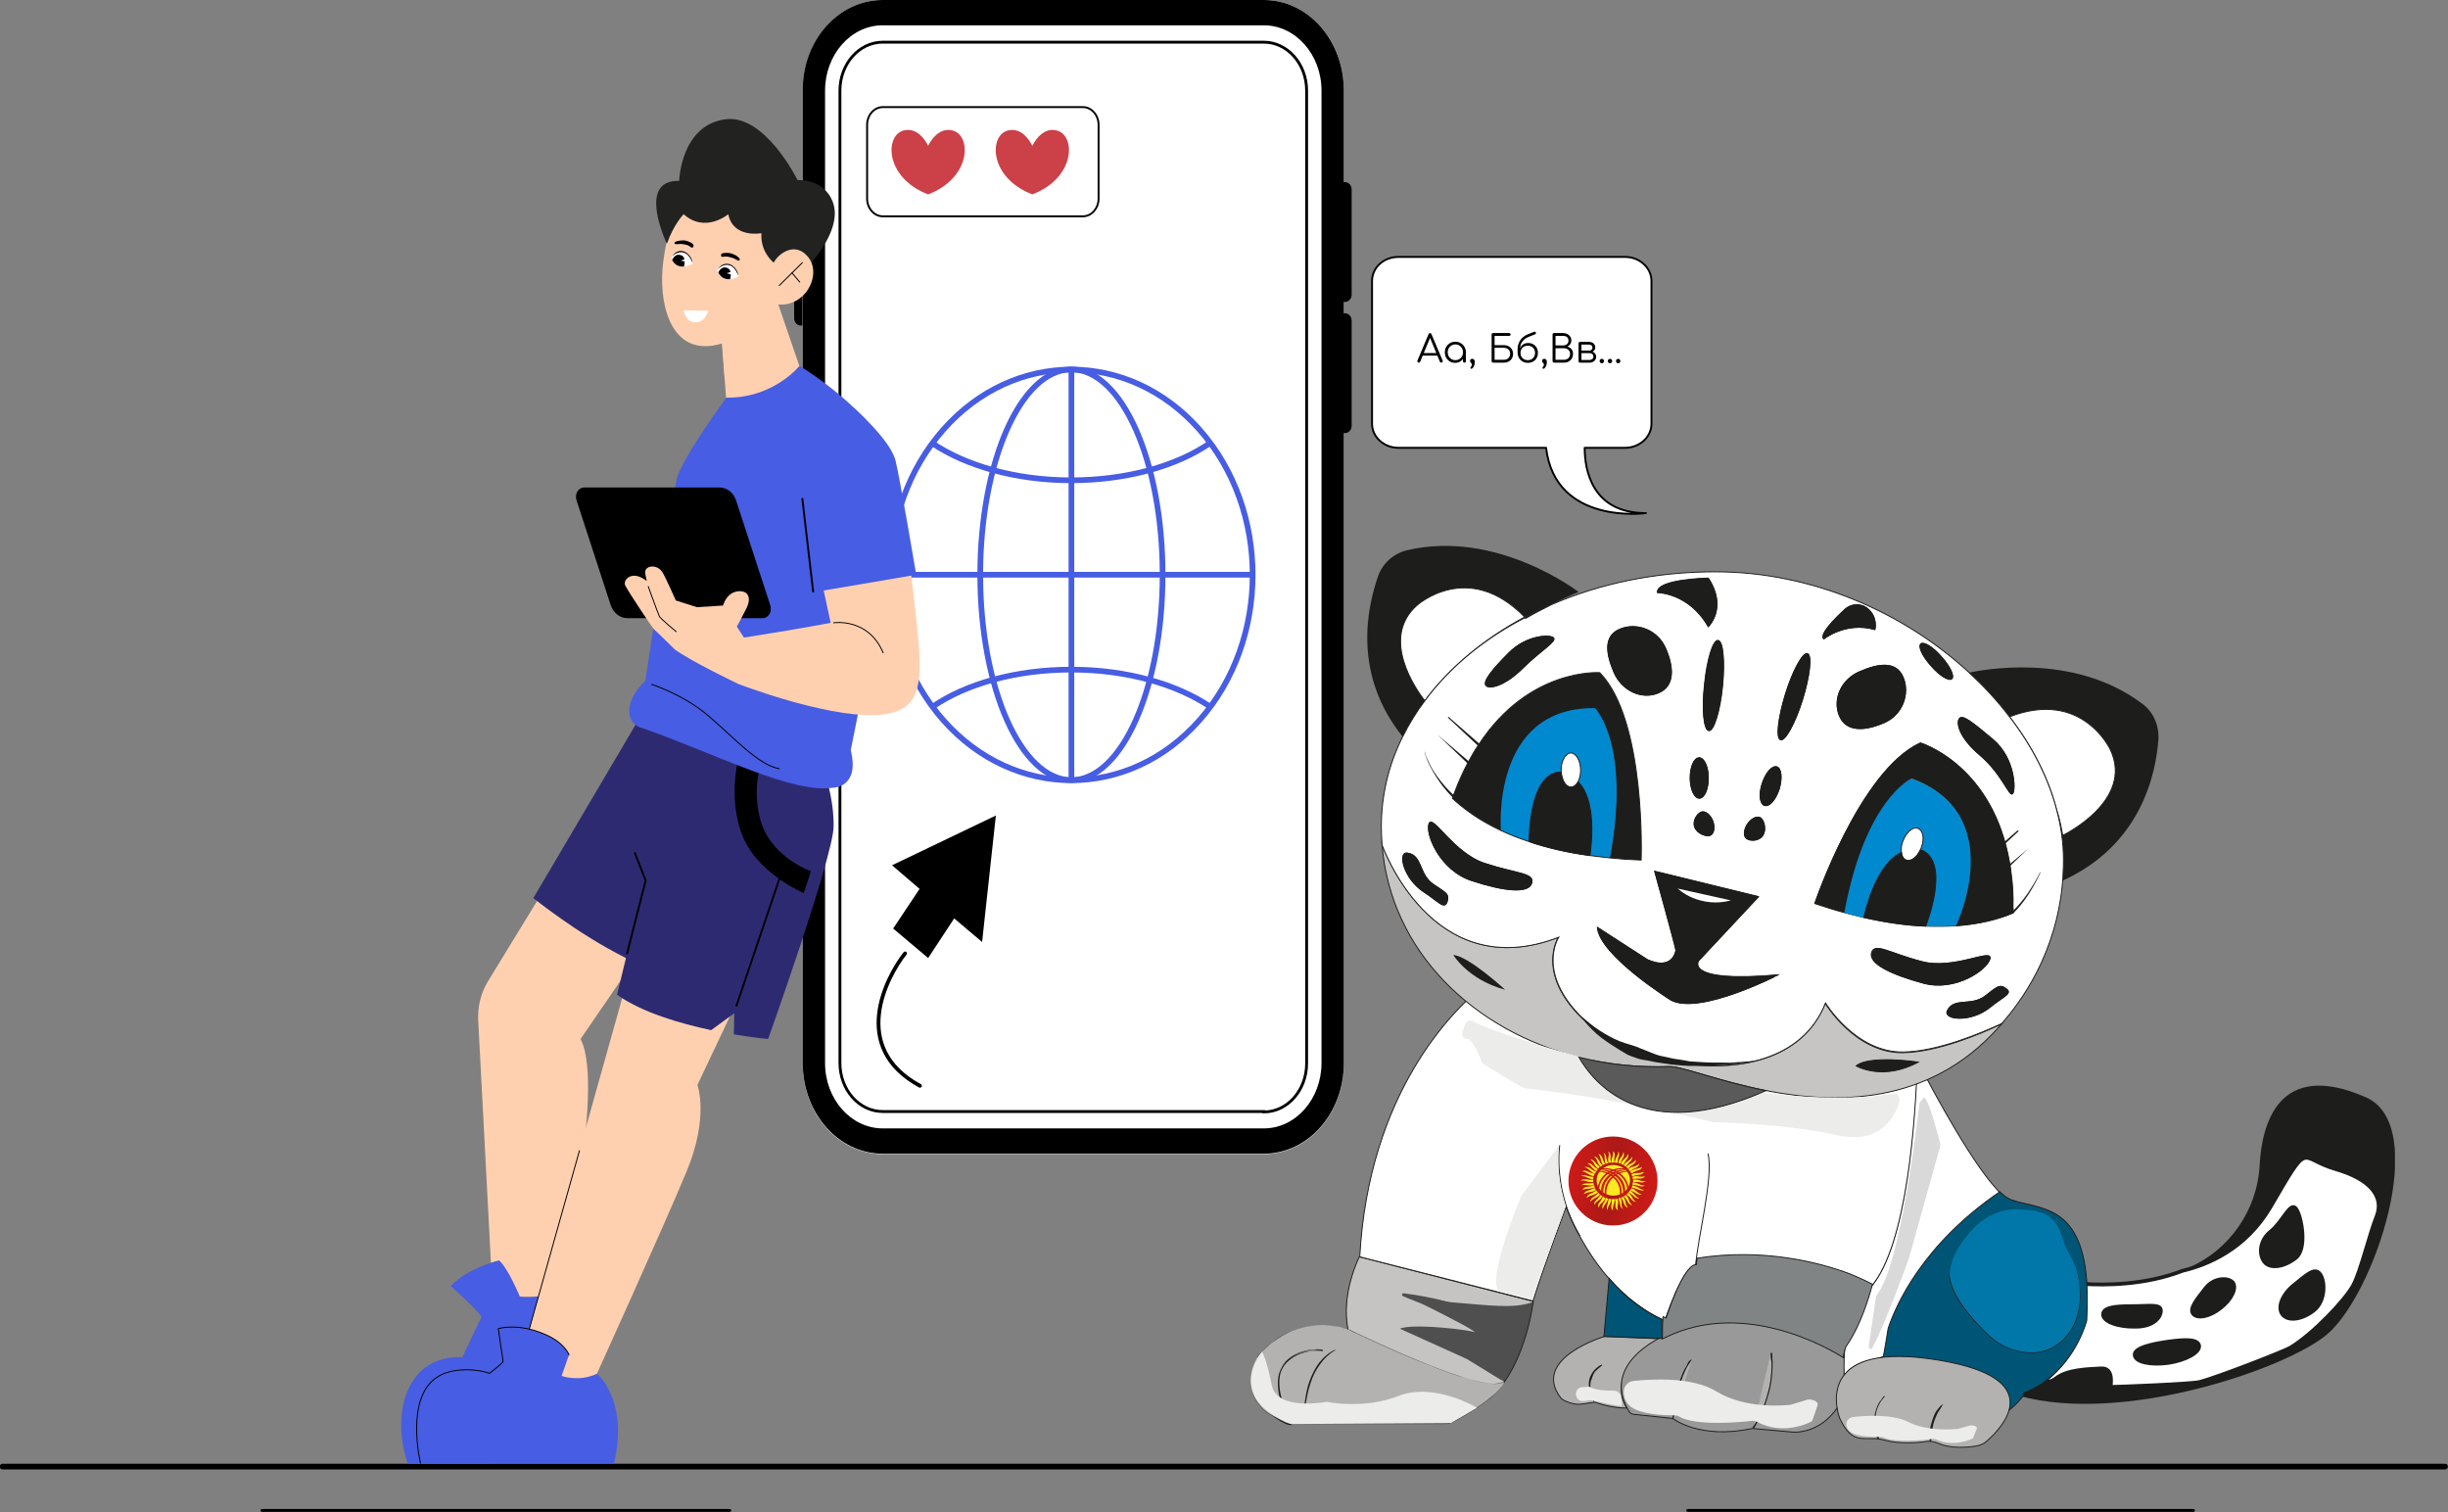 <svg width="646" height="399" viewBox="0 0 646 399" fill="none" xmlns="http://www.w3.org/2000/svg">
<rect x="0" y="0" width="646" height="399" fill="#808080" stroke="none"/>
<g clip-path="url(#clip0_163_899)">
<path d="M645.214 386.983H0.687" stroke="black" stroke-width="1.5" stroke-miterlimit="10" stroke-linecap="round"/>
<path d="M578.827 398.555H445.365" stroke="black" stroke-width="0.75" stroke-miterlimit="10" stroke-linecap="round"/>
<path d="M192.582 398.555H69.137" stroke="black" stroke-width="0.75" stroke-miterlimit="10" stroke-linecap="round"/>
<path d="M232.945 304.535H333.508C345.194 304.535 354.622 293.854 354.622 280.613V23.922C354.622 10.681 345.194 0 333.508 0H232.945C221.258 0 211.83 10.681 211.83 23.922V280.502C211.732 293.854 221.258 304.535 232.945 304.535Z" fill="white"/>
<path d="M333.508 293.409C339.793 293.409 344.802 287.623 344.802 280.613V23.922C344.802 16.801 339.695 11.127 333.508 11.127H232.945C226.66 11.127 221.651 16.913 221.651 23.922V280.502C221.651 287.623 226.758 293.297 232.945 293.297H333.508V293.409Z" stroke="black" stroke-width="0.75" stroke-miterlimit="10"/>
<path d="M232.945 6.676C224.499 6.676 217.723 14.465 217.723 23.922V280.502C217.723 290.071 224.597 297.748 232.945 297.748H333.508C341.953 297.748 348.73 289.959 348.73 280.502V23.922C348.73 14.353 341.855 6.676 333.508 6.676H232.945ZM232.945 0H333.508C345.194 0 354.622 10.681 354.622 23.922V280.502C354.622 293.742 345.194 304.424 333.508 304.424H232.945C221.258 304.424 211.83 293.742 211.83 280.502V23.922C211.732 10.681 221.258 0 232.945 0Z" fill="black"/>
<path d="M354.524 79.666H355.015C355.899 79.666 356.685 78.776 356.685 77.775V49.958C356.685 48.957 355.899 48.067 355.015 48.067H354.524V79.666Z" fill="black"/>
<path d="M211.732 48.067H211.241C210.358 48.067 209.572 48.957 209.572 49.958V84.006C209.572 85.007 210.358 85.897 211.241 85.897H211.732V48.067Z" fill="black"/>
<path d="M354.524 114.27H355.015C355.899 114.27 356.685 113.38 356.685 112.379V84.562C356.685 83.561 355.899 82.671 355.015 82.671H354.524V114.27Z" fill="black"/>
<path d="M248.918 190.016C230.241 168.855 230.241 134.547 248.918 113.386C267.595 92.225 297.877 92.225 316.554 113.386C335.231 134.547 335.231 168.855 316.554 190.016C297.877 211.177 267.595 211.177 248.918 190.016Z" stroke="#475DE3" stroke-width="1.5" stroke-miterlimit="10"/>
<path d="M282.735 205.842C269.447 205.842 258.675 181.582 258.675 151.656C258.675 121.729 269.447 97.469 282.735 97.469C296.024 97.469 306.796 121.729 306.796 151.656C306.796 181.582 296.024 205.842 282.735 205.842Z" stroke="#475DE3" stroke-width="1.5" stroke-miterlimit="10"/>
<path d="M246.006 116.941C254.747 122.838 267.906 126.732 282.637 126.732C297.368 126.732 310.528 122.949 319.268 116.941" stroke="#475DE3" stroke-width="1.5" stroke-miterlimit="10"/>
<path d="M319.366 186.482C310.626 180.585 297.466 176.69 282.735 176.69C268.004 176.69 254.845 180.473 246.104 186.482" stroke="#475DE3" stroke-width="1.5" stroke-miterlimit="10"/>
<path d="M282.735 97.469V205.842" stroke="#475DE3" stroke-width="1.5" stroke-miterlimit="10"/>
<path d="M234.909 151.656H330.464" stroke="#475DE3" stroke-width="1.5" stroke-miterlimit="10"/>
<path d="M259.166 248.568L262.799 215.188L235.4 228.318L242.667 234.549L235.694 245.008L244.926 252.796L251.8 242.337L259.166 248.568Z" fill="black"/>
<path d="M238.837 251.573C233.927 257.803 224.106 276.385 242.765 286.51" stroke="black" stroke-miterlimit="10" stroke-linecap="round"/>
<path d="M145.934 230.877L128.65 259.139C126.882 262.143 125.999 265.703 126.195 269.264L129.927 340.363C129.927 340.363 137.096 344.146 147.211 340.919C147.211 340.919 159.978 287.289 153.202 274.159L171.959 246.788L145.934 230.877Z" fill="#FFD0B0"/>
<path d="M137.194 342.143C137.194 342.143 134.052 334.577 131.695 332.574C131.695 332.574 123.544 334.466 118.928 339.361C118.928 339.361 125.606 345.147 127.079 347.484L121.972 358.165C121.972 358.165 112.839 356.941 108.223 365.62C103.313 374.967 107.634 386.204 107.634 386.204H129.239L155.068 355.94C155.068 355.94 156.148 346.928 147.309 340.919C147.211 340.919 141.908 342.811 137.194 342.143Z" fill="#475DE3"/>
<path d="M168.62 247.567L137.194 359.612C137.194 359.612 142.105 367.623 156.344 365.064C156.344 365.064 175.2 323.562 181.191 309.097C187.181 294.632 184.039 286.287 184.039 286.287L197.689 257.47L168.62 247.567Z" fill="#FFD0B0"/>
<path d="M152.907 303.645L137.194 359.501" stroke="black" stroke-width="0.25" stroke-miterlimit="10" stroke-linecap="round" stroke-linejoin="round"/>
<path d="M165.183 252.797L162.826 262.477C169.406 267.15 179.325 270.043 187.672 271.823L193.761 267.372L193.663 272.936C198.966 273.826 202.698 274.16 202.698 274.16C202.698 274.16 219.884 226.093 219.982 218.082C220.08 209.959 217.134 202.504 217.134 202.504L185.315 192.935C185.413 190.376 185.413 188.93 185.413 188.93L170.977 185.703L140.73 236.997C140.73 236.886 152.023 246.232 165.183 252.797Z" fill="#2E2A72"/>
<path d="M201.519 199.5C201.519 199.5 198.278 206.399 200.439 215.522C202.894 226.093 213.991 229.876 213.991 229.876L212.125 235.662C212.125 235.662 198.966 230.21 195.43 219.194C191.698 207.734 195.725 197.164 195.725 197.164" fill="black"/>
<path d="M211.045 96.579C211.045 96.579 224.499 104.59 232.552 115.717C238.837 124.284 229.115 175.578 224.499 197.942C226.954 207.845 219.884 207.845 219.884 207.845C209.081 209.514 189.538 199.166 169.307 192.045C169.307 192.045 165.87 191.378 166.067 187.261C166.263 183.144 170.289 179.695 170.289 179.695C170.289 179.695 177.458 131.962 178.539 126.621C179.619 121.28 191.698 104.924 191.698 104.924L211.045 96.579Z" fill="#475DE3"/>
<path d="M203.483 74.771L210.947 96.579C210.947 96.579 204.072 105.146 191.6 104.924L189.832 81.781L203.483 74.771Z" fill="#FFD0B0"/>
<path d="M189.931 81.669L191.208 99.138C206.135 94.354 202.796 80.668 201.225 75.327L189.931 81.669Z" fill="#FFD0B0"/>
<path d="M161.156 159.667L152.121 131.962C151.63 130.293 152.613 128.624 154.184 128.624H189.833C191.797 128.624 193.564 129.959 194.252 132.073L203.287 159.778C203.778 161.447 202.796 163.116 201.225 163.116H165.576C163.513 163.116 161.844 161.67 161.156 159.667Z" fill="black"/>
<path d="M170.682 153.325C170.486 152.546 170.388 151.878 170.29 151.433C169.799 149.208 173.334 148.651 174.807 150.988C175.691 152.434 178.342 158.443 178.342 158.443L183.94 160.223L190.815 159.778C190.815 159.778 191.699 156.106 195.136 155.995C197.984 155.995 198.082 158.443 196.903 160.668C195.725 163.005 194.448 165.341 194.448 165.341L196.314 168.234C196.314 168.234 210.652 166.009 219.196 164.34L216.348 151.099L239.525 144.312C239.525 144.312 241.293 157.553 242.373 169.236C243.06 177.136 243.06 184.479 238.052 187.038C236.284 188.04 233.927 188.596 231.079 188.707C217.232 189.152 194.841 180.473 194.841 180.473C194.841 180.473 182.467 174.576 178.048 171.35C178.048 171.35 173.334 166.676 172.548 166.009C171.861 165.23 166.165 156.663 165.085 154.66C164.103 153.213 166.656 150.098 170.682 153.325Z" fill="#FFD0B0"/>
<path d="M171.075 154.771C171.075 154.771 173.629 161.892 174.021 162.671C174.414 163.338 178.441 166.676 178.441 166.676" stroke="black" stroke-width="0.25" stroke-miterlimit="10" stroke-linecap="round" stroke-linejoin="round"/>
<path d="M219.982 164.34C219.982 164.34 229.115 162.893 233.043 172.24" stroke="black" stroke-width="0.25" stroke-miterlimit="10" stroke-linecap="round" stroke-linejoin="round"/>
<path d="M225.285 107.594C225.285 107.594 234.811 115.939 236.284 121.391C237.364 125.508 241.784 151.656 241.784 151.656L215.661 156.106C215.661 156.106 209.474 129.959 210.161 122.059C210.849 114.048 221.651 105.703 225.285 107.594Z" fill="#475DE3"/>
<path d="M205.546 77.441C205.546 77.441 200.439 89.013 188.458 91.127C176.477 93.241 173.727 79.221 175.003 69.207C176.28 59.305 179.521 48.623 191.797 47.177C204.367 45.842 215.563 60.195 205.546 77.441Z" fill="#FFD0B0"/>
<path d="M205.349 70.209C205.349 70.209 200.537 67.427 200.93 61.53C200.93 61.53 193.466 62.977 192.19 56.523C192.19 56.523 186.101 61.641 180.405 56.523C180.405 56.523 177.852 59.082 175.986 64.312C175.986 64.312 167.835 47.399 179.226 47.733C179.226 47.733 179.619 33.157 191.306 31.488C201.814 29.931 210.456 47.511 210.456 47.511C210.456 47.511 217.232 47.066 219.687 53.074C223.321 61.975 209.572 74.103 209.572 74.103L205.349 70.209Z" fill="#222221"/>
<path d="M203.974 69.764C204.858 67.316 209.474 63.533 213.009 67.539C217.527 72.434 211.929 82.782 202.992 79.889C202.992 79.778 203.09 72.1 203.974 69.764Z" fill="#FFD0B0"/>
<path d="M157.523 362.505C157.523 362.505 165.968 369.292 162.04 386.093H110.973C110.973 386.093 106.652 368.513 115.687 363.173C119.713 360.725 126.49 361.281 129.141 362.394C131.989 360.28 132.775 359.278 132.775 359.278L131.498 350.599C131.498 350.599 136.605 348.93 143.97 352.157C149.077 354.383 150.157 357.498 150.157 357.498L148.193 363.061C148.291 363.061 152.612 364.73 157.523 362.505Z" fill="#475DE3"/>
<path d="M110.973 386.093C110.973 386.093 106.652 368.513 115.687 363.173C119.713 360.725 126.49 361.281 129.141 362.394C131.989 360.28 132.775 359.278 132.775 359.278L131.498 350.599C131.498 350.599 136.605 348.93 143.97 352.157C149.077 354.383 150.157 357.498 150.157 357.498" stroke="black" stroke-width="0.25" stroke-miterlimit="10" stroke-linecap="round" stroke-linejoin="round"/>
<path d="M165.477 251.573L170.388 232.324L167.54 225.091" stroke="black" stroke-width="0.5" stroke-miterlimit="10" stroke-linecap="round" stroke-linejoin="round"/>
<path d="M206.429 229.653L194.35 265.369" stroke="black" stroke-width="0.5" stroke-miterlimit="10" stroke-linecap="round" stroke-linejoin="round"/>
<path d="M211.733 131.628L214.581 156.106" stroke="black" stroke-width="0.5" stroke-miterlimit="10" stroke-linecap="round" stroke-linejoin="round"/>
<path d="M211.732 69.319L205.644 75.327" stroke="black" stroke-width="0.25" stroke-miterlimit="10" stroke-linecap="round" stroke-linejoin="round"/>
<path d="M211.045 74.437L208.983 71.989" stroke="black" stroke-width="0.25" stroke-miterlimit="10" stroke-linecap="round" stroke-linejoin="round"/>
<path d="M171.959 180.585C171.959 180.585 180.405 183.255 186.985 188.93C193.663 194.604 200.046 201.837 205.644 202.838" stroke="black" stroke-width="0.25" stroke-miterlimit="10" stroke-linecap="round" stroke-linejoin="round"/>
<path d="M177.262 67.872C177.753 66.871 180.994 64.312 182.86 69.541C182.762 69.541 178.539 72.1 177.262 67.872Z" fill="white"/>
<path d="M182.762 69.541C182.762 69.541 181.78 70.209 180.503 70.32C179.325 70.431 177.95 70.098 177.262 68.206C177.262 68.095 177.164 67.984 177.164 67.872C177.655 66.871 180.994 64.312 182.762 69.541Z" fill="white"/>
<path d="M180.503 70.32C179.423 70.431 178.048 70.097 177.36 68.54C177.655 68.095 178.244 66.871 179.619 67.316C180.994 67.65 180.699 69.541 180.503 70.32Z" fill="black"/>
<path d="M181.387 68.206L179.619 68.762L181.682 69.207" fill="white"/>
<path d="M177.262 67.872C178.343 66.314 180.699 65.981 181.878 67.761C182.369 68.317 183.155 70.431 182.565 68.54C181.485 65.869 178.637 65.313 177.262 67.872Z" fill="black"/>
<path d="M178.637 63.644C179.128 63.533 179.717 63.422 180.405 63.422C181.682 63.533 182.762 64.201 182.958 64.534C183.155 64.979 182.86 65.647 182.271 65.202C181.878 64.868 181.289 64.534 180.208 64.423C179.717 64.312 179.226 64.423 178.834 64.423C177.753 64.534 177.655 63.978 178.637 63.644Z" fill="black"/>
<path d="M189.342 71.21C189.833 70.209 193.074 67.65 194.939 72.879C194.841 72.879 190.618 75.549 189.342 71.21Z" fill="white"/>
<path d="M194.841 72.879C194.841 72.879 193.859 73.547 192.582 73.658C191.404 73.769 190.029 73.436 189.342 71.544C189.342 71.433 189.243 71.322 189.243 71.21C189.734 70.32 193.073 67.65 194.841 72.879Z" fill="white"/>
<path d="M192.681 73.658C191.6 73.769 190.225 73.435 189.538 71.878C189.833 71.433 190.422 70.209 191.797 70.654C193.172 71.099 192.877 72.879 192.681 73.658Z" fill="black"/>
<path d="M193.565 71.544L191.699 72.1L193.761 72.657" fill="white"/>
<path d="M189.342 71.21C190.422 69.652 192.779 69.319 193.957 71.099C194.448 71.655 195.234 73.769 194.645 71.878C193.564 69.207 190.716 68.762 189.342 71.21Z" fill="black"/>
<path d="M194.841 67.872C194.448 67.538 193.957 67.205 193.27 66.982C192.091 66.537 191.011 66.76 190.52 66.871C190.127 67.093 190.225 67.984 190.815 67.761C191.306 67.65 192.091 67.65 193.073 67.984C193.564 68.095 193.957 68.317 194.35 68.54C195.234 69.096 195.529 68.54 194.841 67.872Z" fill="black"/>
<path d="M183.744 72.99C183.744 72.99 181.682 76.551 181.583 77.107C181.485 77.664 183.744 79.333 183.744 79.333C183.744 79.333 182.467 77.664 182.565 76.996C182.664 76.329 183.744 72.99 183.744 72.99Z" fill="#FFD0B0"/>
<path d="M180.405 81.892C180.405 81.892 180.798 84.674 183.155 85.007C186.003 85.452 186.886 82.003 186.886 82.003L180.405 81.892Z" fill="white"/>
<path d="M369.021 67.797H428.85C432.669 67.797 435.803 70.654 435.803 74.137V111.822C435.803 115.305 432.669 118.162 428.85 118.162H418.177C418.177 124.056 420.135 135.398 434.334 135.398C434.334 135.398 410.441 138.702 407.993 118.162H369.021C365.202 118.162 362.068 115.305 362.068 111.822V74.137C362.068 70.654 365.104 67.797 369.021 67.797Z" fill="white" stroke="black" stroke-width="0.5" stroke-miterlimit="10" stroke-linecap="round" stroke-linejoin="round"/>
<path d="M374.402 95.691C374.248 95.691 374.138 95.627 374.072 95.501C374.005 95.374 373.998 95.251 374.052 95.131L376.992 88.151C377.065 87.971 377.192 87.881 377.372 87.881C377.545 87.881 377.668 87.971 377.742 88.151L380.692 95.141C380.752 95.267 380.742 95.391 380.662 95.511C380.588 95.631 380.482 95.691 380.342 95.691C380.262 95.691 380.188 95.671 380.122 95.631C380.062 95.591 380.012 95.531 379.972 95.451L377.222 88.781H377.532L374.762 95.451C374.728 95.531 374.678 95.591 374.612 95.631C374.552 95.671 374.482 95.691 374.402 95.691ZM375.062 93.831L375.362 93.161H379.422L379.722 93.831H375.062ZM383.978 95.741C383.464 95.741 383.004 95.621 382.598 95.381C382.191 95.134 381.868 94.801 381.628 94.381C381.394 93.961 381.278 93.487 381.278 92.961C381.278 92.427 381.398 91.951 381.638 91.531C381.884 91.111 382.218 90.781 382.638 90.541C383.058 90.294 383.531 90.171 384.058 90.171C384.584 90.171 385.054 90.294 385.468 90.541C385.888 90.781 386.218 91.111 386.458 91.531C386.704 91.951 386.831 92.427 386.838 92.961L386.528 93.201C386.528 93.681 386.414 94.114 386.188 94.501C385.968 94.881 385.664 95.184 385.278 95.411C384.898 95.631 384.464 95.741 383.978 95.741ZM384.058 95.041C384.444 95.041 384.788 94.951 385.088 94.771C385.394 94.591 385.634 94.344 385.808 94.031C385.988 93.711 386.078 93.354 386.078 92.961C386.078 92.561 385.988 92.204 385.808 91.891C385.634 91.577 385.394 91.331 385.088 91.151C384.788 90.964 384.444 90.871 384.058 90.871C383.678 90.871 383.334 90.964 383.028 91.151C382.721 91.331 382.478 91.577 382.298 91.891C382.118 92.204 382.028 92.561 382.028 92.961C382.028 93.354 382.118 93.711 382.298 94.031C382.478 94.344 382.721 94.591 383.028 94.771C383.334 94.951 383.678 95.041 384.058 95.041ZM386.448 95.691C386.334 95.691 386.241 95.657 386.168 95.591C386.094 95.517 386.058 95.424 386.058 95.311V93.601L386.248 92.811L386.838 92.961V95.311C386.838 95.424 386.801 95.517 386.728 95.591C386.654 95.657 386.561 95.691 386.448 95.691ZM388.245 97.311C388.179 97.311 388.125 97.291 388.085 97.251C388.052 97.217 388.035 97.171 388.035 97.111C388.035 97.011 388.065 96.917 388.125 96.831C388.185 96.751 388.245 96.664 388.305 96.571C388.372 96.477 388.405 96.364 388.405 96.231C388.405 96.111 388.382 96.011 388.335 95.931C388.289 95.851 388.232 95.777 388.165 95.711C388.105 95.651 388.052 95.584 388.005 95.511C387.959 95.431 387.935 95.334 387.935 95.221C387.935 95.054 387.989 94.921 388.095 94.821C388.209 94.721 388.349 94.671 388.515 94.671C388.715 94.671 388.879 94.751 389.005 94.911C389.132 95.064 389.195 95.281 389.195 95.561C389.195 95.747 389.169 95.944 389.115 96.151C389.062 96.357 388.989 96.547 388.895 96.721C388.802 96.901 388.699 97.044 388.585 97.151C388.472 97.257 388.359 97.311 388.245 97.311ZM394.061 95.691C393.934 95.691 393.828 95.657 393.741 95.591C393.661 95.517 393.621 95.421 393.621 95.301V88.271C393.621 88.157 393.658 88.064 393.731 87.991C393.804 87.917 393.898 87.881 394.011 87.881H398.271C398.371 87.881 398.454 87.917 398.521 87.991C398.594 88.057 398.631 88.147 398.631 88.261C398.631 88.374 398.594 88.464 398.521 88.531C398.454 88.597 398.371 88.631 398.271 88.631H394.401V91.081H396.871C397.338 91.081 397.751 91.181 398.111 91.381C398.478 91.574 398.764 91.844 398.971 92.191C399.178 92.531 399.281 92.924 399.281 93.371C399.281 93.824 399.178 94.227 398.971 94.581C398.764 94.927 398.478 95.201 398.111 95.401C397.751 95.594 397.338 95.691 396.871 95.691H394.061ZM394.401 94.941H396.871C397.191 94.941 397.474 94.874 397.721 94.741C397.968 94.607 398.161 94.421 398.301 94.181C398.441 93.941 398.511 93.661 398.511 93.341C398.511 93.021 398.441 92.744 398.301 92.511C398.161 92.271 397.968 92.087 397.721 91.961C397.474 91.834 397.191 91.771 396.871 91.771H394.401V94.941ZM403.178 95.741C402.651 95.741 402.185 95.621 401.778 95.381C401.371 95.141 401.051 94.811 400.818 94.391C400.591 93.964 400.478 93.477 400.478 92.931H400.888C400.888 92.457 400.988 92.041 401.188 91.681C401.395 91.314 401.675 91.027 402.028 90.821C402.388 90.614 402.798 90.511 403.258 90.511C403.758 90.511 404.201 90.621 404.588 90.841C404.981 91.061 405.288 91.367 405.508 91.761C405.728 92.154 405.838 92.604 405.838 93.111C405.838 93.624 405.725 94.081 405.498 94.481C405.271 94.874 404.958 95.184 404.558 95.411C404.158 95.631 403.698 95.741 403.178 95.741ZM403.178 95.041C403.551 95.041 403.881 94.961 404.168 94.801C404.455 94.634 404.678 94.407 404.838 94.121C405.005 93.827 405.088 93.491 405.088 93.111C405.088 92.737 405.005 92.407 404.838 92.121C404.678 91.834 404.455 91.611 404.168 91.451C403.881 91.291 403.551 91.211 403.178 91.211C402.798 91.211 402.461 91.291 402.168 91.451C401.875 91.611 401.645 91.834 401.478 92.121C401.318 92.407 401.238 92.737 401.238 93.111C401.238 93.491 401.318 93.827 401.478 94.121C401.645 94.407 401.875 94.634 402.168 94.801C402.461 94.961 402.798 95.041 403.178 95.041ZM400.478 92.961V92.141C400.485 91.254 400.721 90.461 401.188 89.761C401.655 89.054 402.381 88.511 403.368 88.131L404.838 87.551C404.945 87.511 405.038 87.507 405.118 87.541C405.198 87.574 405.258 87.641 405.298 87.741C405.331 87.847 405.331 87.941 405.298 88.021C405.271 88.101 405.195 88.164 405.068 88.211L403.508 88.851C402.921 89.077 402.448 89.364 402.088 89.711C401.735 90.057 401.478 90.447 401.318 90.881C401.158 91.307 401.078 91.761 401.078 92.241L401.088 92.961H400.478ZM407.259 97.311C407.192 97.311 407.139 97.291 407.099 97.251C407.066 97.217 407.049 97.171 407.049 97.111C407.049 97.011 407.079 96.917 407.139 96.831C407.199 96.751 407.259 96.664 407.319 96.571C407.386 96.477 407.419 96.364 407.419 96.231C407.419 96.111 407.396 96.011 407.349 95.931C407.302 95.851 407.246 95.777 407.179 95.711C407.119 95.651 407.066 95.584 407.019 95.511C406.972 95.431 406.949 95.334 406.949 95.221C406.949 95.054 407.002 94.921 407.109 94.821C407.222 94.721 407.362 94.671 407.529 94.671C407.729 94.671 407.892 94.751 408.019 94.911C408.146 95.064 408.209 95.281 408.209 95.561C408.209 95.747 408.182 95.944 408.129 96.151C408.076 96.357 408.002 96.547 407.909 96.721C407.816 96.901 407.712 97.044 407.599 97.151C407.486 97.257 407.372 97.311 407.259 97.311ZM410.145 95.691C410.018 95.691 409.912 95.657 409.825 95.591C409.745 95.517 409.705 95.421 409.705 95.301V88.271C409.705 88.157 409.742 88.064 409.815 87.991C409.888 87.917 409.982 87.881 410.095 87.881H412.525C412.925 87.881 413.285 87.967 413.605 88.141C413.932 88.307 414.188 88.537 414.375 88.831C414.568 89.124 414.665 89.464 414.665 89.851C414.665 90.211 414.568 90.531 414.375 90.811C414.182 91.091 413.928 91.304 413.615 91.451C414.062 91.571 414.422 91.797 414.695 92.131C414.968 92.457 415.105 92.874 415.105 93.381C415.105 93.834 415.002 94.234 414.795 94.581C414.588 94.927 414.302 95.201 413.935 95.401C413.575 95.594 413.162 95.691 412.695 95.691H410.145ZM410.485 94.941H412.695C413.015 94.941 413.298 94.877 413.545 94.751C413.792 94.624 413.985 94.444 414.125 94.211C414.265 93.977 414.335 93.701 414.335 93.381C414.335 93.081 414.265 92.821 414.125 92.601C413.985 92.374 413.792 92.201 413.545 92.081C413.298 91.954 413.015 91.891 412.695 91.891H410.485V94.941ZM410.485 91.141H412.525C412.925 91.141 413.255 91.027 413.515 90.801C413.775 90.574 413.905 90.257 413.905 89.851C413.905 89.451 413.775 89.147 413.515 88.941C413.255 88.734 412.925 88.631 412.525 88.631H410.485V91.141ZM416.948 95.691C416.828 95.691 416.731 95.657 416.658 95.591C416.591 95.517 416.558 95.421 416.558 95.301V90.601C416.565 90.487 416.601 90.397 416.668 90.331C416.741 90.257 416.835 90.221 416.948 90.221C417.061 90.221 417.151 90.257 417.218 90.331C417.291 90.397 417.328 90.491 417.328 90.611V92.511H419.438V92.651C419.785 92.651 420.091 92.714 420.358 92.841C420.631 92.967 420.841 93.144 420.988 93.371C421.141 93.591 421.218 93.844 421.218 94.131C421.218 94.437 421.141 94.707 420.988 94.941C420.841 95.174 420.631 95.357 420.358 95.491C420.091 95.624 419.785 95.691 419.438 95.691H416.948ZM417.328 94.981H419.438C419.738 94.981 419.985 94.904 420.178 94.751C420.371 94.597 420.468 94.377 420.468 94.091C420.468 93.791 420.371 93.564 420.178 93.411C419.985 93.251 419.738 93.171 419.438 93.171H417.328V94.981ZM418.448 92.941V92.511H419.438C419.671 92.511 419.861 92.434 420.008 92.281C420.155 92.127 420.228 91.931 420.228 91.691C420.228 91.477 420.148 91.297 419.988 91.151C419.835 90.997 419.638 90.921 419.398 90.921H416.958V90.221H419.398C419.705 90.221 419.975 90.284 420.208 90.411C420.448 90.531 420.635 90.697 420.768 90.911C420.908 91.124 420.978 91.371 420.978 91.651C420.978 92.084 420.831 92.407 420.538 92.621C420.251 92.834 419.885 92.941 419.438 92.941H418.448ZM422.705 95.851C422.545 95.851 422.408 95.794 422.295 95.681C422.181 95.567 422.125 95.431 422.125 95.271C422.125 95.104 422.181 94.964 422.295 94.851C422.415 94.737 422.551 94.681 422.705 94.681C422.865 94.681 423.001 94.741 423.115 94.861C423.228 94.974 423.285 95.111 423.285 95.271C423.285 95.424 423.228 95.561 423.115 95.681C423.008 95.794 422.871 95.851 422.705 95.851ZM424.863 95.851C424.703 95.851 424.566 95.794 424.453 95.681C424.34 95.567 424.283 95.431 424.283 95.271C424.283 95.104 424.34 94.964 424.453 94.851C424.573 94.737 424.71 94.681 424.863 94.681C425.023 94.681 425.16 94.741 425.273 94.861C425.386 94.974 425.443 95.111 425.443 95.271C425.443 95.424 425.386 95.561 425.273 95.681C425.166 95.794 425.03 95.851 424.863 95.851ZM427.021 95.851C426.861 95.851 426.725 95.794 426.611 95.681C426.498 95.567 426.441 95.431 426.441 95.271C426.441 95.104 426.498 94.964 426.611 94.851C426.731 94.737 426.868 94.681 427.021 94.681C427.181 94.681 427.318 94.741 427.431 94.861C427.545 94.974 427.601 95.111 427.601 95.271C427.601 95.424 427.545 95.561 427.431 95.681C427.325 95.794 427.188 95.851 427.021 95.851Z" fill="black"/>
<path d="M285.78 57.079C288.038 57.079 289.904 54.965 289.904 52.406V32.935C289.904 30.375 288.038 28.262 285.78 28.262H232.945C230.686 28.262 228.82 30.375 228.82 32.935V52.406C228.82 54.965 230.686 57.079 232.945 57.079H285.78Z" fill="white" stroke="black" stroke-width="0.5" stroke-miterlimit="10" stroke-linecap="round" stroke-linejoin="round"/>
<path d="M238.248 34.492C242.569 33.157 244.926 38.498 244.926 38.498C244.926 38.498 247.283 33.157 251.604 34.492C256.416 36.05 256.219 46.954 244.926 51.294C233.632 46.954 233.436 36.05 238.248 34.492Z" fill="#CC4047"/>
<path d="M265.746 34.492C270.067 33.157 272.424 38.498 272.424 38.498C272.424 38.498 274.781 33.157 279.102 34.492C283.914 36.05 283.718 46.954 272.424 51.294C261.13 46.954 260.934 36.05 265.746 34.492Z" fill="#CC4047"/>
<g clip-path="url(#clip1_163_899)">
<path d="M614.1 352.089C603.361 361.173 560.401 375.945 532.863 368.329C532.955 368.146 533.139 367.962 533.23 367.779C535.342 366.953 537.178 365.852 538.83 364.659C540.023 364.659 541.308 364.476 542.41 363.65C545.347 361.264 551.038 361.173 554.435 360.989C557.923 360.806 556.821 365.852 556.821 365.852C556.821 365.852 556.821 365.852 557.923 365.852C559.024 365.852 578.209 364.567 580.412 364.567C582.615 364.567 602.626 356.402 604.37 355.484C606.665 354.291 618.874 342.823 620.893 339.061C622.913 335.299 625.116 325.757 627.135 320.711C629.154 315.665 625.85 311.077 616.212 308.233C606.573 305.389 609.786 300.251 599.23 318.325C592.713 329.427 582.707 333.556 576.098 335.116C576.465 334.932 576.832 334.84 577.199 334.657C588.215 330.069 595.65 319.426 596.292 307.499C596.843 296.948 601.066 279.24 624.473 289.608C641.271 297.223 626.768 341.263 614.1 352.089Z" fill="#1D1D1C"/>
<path d="M423.446 352.64C423.446 352.64 403.894 358.42 411.88 368.88C412.522 369.705 415.184 370.531 416.194 370.531C417.387 370.531 417.387 370.531 420.875 369.981C420.875 369.981 425.19 371.632 429.32 371.54C429.32 371.54 422.344 361.998 438.683 353.282L423.446 352.64Z" fill="#B3B2B1" stroke="#1D1D1C" stroke-width="0.25" stroke-miterlimit="10"/>
<path d="M616.12 308.416C606.481 305.572 609.694 300.434 599.138 318.509C592.62 329.611 582.615 333.739 576.006 335.299C566.092 339.153 555.444 339.153 549.753 338.786C549.937 341.722 549.937 345.025 549.753 348.878C549.753 348.878 547.366 358.512 538.921 364.751C540.115 364.751 541.4 364.567 542.501 363.742C545.439 361.356 551.13 361.264 554.526 361.081C558.014 360.897 556.913 365.944 556.913 365.944C556.913 365.944 556.913 365.944 558.014 365.944C559.116 365.944 578.392 365.21 580.504 364.659C585.093 363.466 602.81 356.585 604.462 355.576C610.612 351.814 618.965 342.914 620.985 339.153C623.004 335.391 625.207 325.849 627.227 320.803C629.062 315.848 625.758 311.169 616.12 308.416ZM554.985 346.86C554.985 345.025 557.923 344.658 562.604 344.658C567.286 344.658 570.223 344.015 570.223 345.85C570.223 347.685 568.203 350.071 563.522 350.071C558.841 350.163 554.985 348.695 554.985 346.86ZM572.242 359.613C567.561 360.255 563.522 359.429 563.338 357.594C563.063 355.759 567.561 354.658 572.242 354.016C576.924 353.374 580.045 353.374 580.32 355.117C580.504 356.86 576.924 358.879 572.242 359.613ZM586.011 345.116C583.166 347.41 579.861 348.052 578.76 346.676C577.658 345.3 579.769 342.823 581.972 339.978C584.175 337.042 588.031 337.042 589.224 338.419C590.326 339.887 588.857 342.914 586.011 345.116ZM597.577 333.005C596.109 331.17 596.109 327.409 599.23 324.931C602.351 322.454 604.37 317.041 605.839 318.876C607.307 320.711 608.96 329.427 605.839 331.904C602.718 334.382 599.046 334.84 597.577 333.005ZM610.612 345.759C607.491 348.236 603.819 348.695 602.351 346.86C600.882 345.025 602.259 341.538 605.38 339.061C608.501 336.584 610.796 334.29 612.172 336.125C613.641 337.96 613.733 343.281 610.612 345.759Z" fill="white" stroke="#1D1D1C" stroke-miterlimit="10"/>
<path d="M391.134 260.706C392.511 259.513 393.429 258.963 393.429 258.963" stroke="#EC8004" stroke-miterlimit="10"/>
<path d="M528.366 315.298C507.804 329.06 498.992 351.998 496.88 358.237C493.851 359.521 490.73 359.613 486.508 362.824C486.6 362.09 486.141 356.585 486.141 355.851C489.629 350.621 491.832 343.465 492.75 339.611C493.117 339.795 493.392 339.978 493.392 339.978C503.306 328.968 505.417 294.929 505.784 280.616C505.968 280.616 506.152 280.616 506.335 280.616C510.374 288.323 521.114 308.508 528.366 315.298Z" fill="white" stroke="#1D1D1C" stroke-width="0.25" stroke-miterlimit="10"/>
<path d="M505.233 277.68C505.233 277.68 505.601 278.414 506.243 279.698C506.427 279.974 506.519 280.341 506.702 280.616" stroke="#EC8004" stroke-miterlimit="10"/>
<path d="M506.243 279.698C506.243 279.974 506.243 280.341 506.243 280.616" stroke="#EC8004" stroke-miterlimit="10"/>
<path d="M550.671 338.143C549.203 317.5 537.912 319.151 530.752 316.582C529.834 316.215 528.824 315.573 527.723 314.472C507.437 328.326 500.369 344.199 498.257 350.53C498.257 350.53 497.064 357.962 496.972 357.962C493.943 359.246 491.74 358.512 487.793 361.632C483.937 365.76 485.039 366.861 483.662 369.981C486.508 373.926 491.648 377.321 495.779 375.211L509.364 375.945C509.364 375.945 524.877 380.624 534.332 367.779C534.148 367.779 534.057 367.687 533.873 367.687C533.965 367.595 534.148 367.595 534.24 367.504C536.351 366.678 538.187 365.577 539.84 364.384C548.285 358.145 550.671 348.419 550.671 348.419C550.855 344.382 550.855 341.079 550.671 338.143ZM544.796 353.099C540.207 357.87 534.607 357.228 530.844 355.943C528.641 355.209 526.713 354.016 524.969 352.456C521.297 348.97 513.587 340.988 514.596 335.116C515.147 331.721 517.626 328.143 520.196 325.298C523.776 321.353 528.916 319.243 534.24 319.885C535.434 319.977 536.535 320.16 536.994 320.16C538.096 320.16 543.052 326.858 545.623 330.528C546.908 332.363 547.826 334.382 548.285 336.584C548.376 337.042 548.468 337.593 548.56 338.143C549.203 342.364 549.111 348.603 544.796 353.099Z" fill="#005576" stroke="#1D1D1C" stroke-width="0.25" stroke-miterlimit="10"/>
<path d="M388.197 358.053L371.858 350.621C371.582 350.53 372.041 350.254 372.409 350.254C376.906 350.713 388.931 351.998 390.308 351.814H390.4C390.584 351.355 384.158 347.961 377.916 344.841C376.447 344.107 373.969 343.281 372.409 342.547C371.95 342.364 372.225 341.722 372.684 341.813C376.172 342.547 379.752 343.19 383.24 343.924H383.332C392.419 347.41 399.671 345.667 404.444 343.924C404.536 343.557 404.536 343.373 404.536 343.373L358.731 331.629C358.731 331.629 353.683 341.355 355.794 351.08C355.794 351.08 390.675 368.421 396.367 365.118C396.55 365.026 396.734 364.934 396.826 364.751C396.917 364.384 397.101 363.925 397.193 363.558L396.367 363.191L388.197 358.053Z" fill="#C6C4C3" stroke="#1D1D1C" stroke-width="0.25" stroke-miterlimit="10"/>
<path d="M382.23 343.557C382.139 343.557 381.863 343.465 381.863 343.465C377.733 342.364 374.52 341.813 370.481 341.263C370.022 341.171 369.747 341.813 370.206 341.997C371.95 342.823 374.52 343.648 376.172 344.474C382.781 347.777 389.758 351.355 389.574 351.906C389.574 351.906 389.39 351.539 389.299 351.539C387.738 350.988 375.162 349.337 370.206 350.346C369.838 350.438 369.288 350.53 369.655 350.713L387.096 358.604L395.908 364.017L396.826 364.476C400.589 360.163 402.976 351.631 404.077 346.493C404.353 345.208 404.444 344.199 404.536 343.557C399.579 345.392 393.337 344.474 382.23 343.557Z" fill="#4F4F4F"/>
<path d="M396.55 364.751C390.951 368.054 356.253 350.897 356.253 350.897C356.253 350.897 344.962 346.217 334.957 354.842C334.223 355.484 333.672 356.035 333.029 356.585C328.164 361.631 329.449 369.981 335.6 373.375L339.088 375.302C339.547 375.577 340.097 375.669 340.648 375.669H340.832C331.377 358.695 343.769 355.668 349.093 356.31C343.769 355.668 331.377 358.695 340.924 375.761H344.228C343.861 359.796 352.398 356.402 352.398 356.402C352.398 356.402 343.769 359.888 344.228 375.761H382.047C382.414 375.761 382.69 375.669 382.965 375.486C385.26 374.293 396.091 368.329 397.101 364.384C396.826 364.567 396.734 364.659 396.55 364.751Z" fill="#B3B2B1"/>
<path d="M396.55 364.751C395.632 365.21 394.623 365.21 393.613 365.118C392.603 365.026 391.685 364.843 390.676 364.659C388.748 364.292 386.912 363.65 384.984 363.099C381.221 361.907 377.641 360.439 373.969 358.971C370.389 357.503 366.809 355.943 363.229 354.291C361.485 353.466 359.649 352.64 357.905 351.814C356.987 351.447 356.161 350.897 355.243 350.621C354.325 350.346 353.316 350.071 352.398 349.979C348.542 349.337 344.503 349.704 340.924 351.172C339.088 351.906 337.435 352.823 335.875 354.108C335.508 354.383 335.049 354.658 334.682 355.025L333.58 356.035C333.213 356.402 332.846 356.677 332.57 357.044L332.111 357.594C331.928 357.778 331.836 357.961 331.744 358.237C329.541 361.448 329.449 365.944 331.377 369.338C332.387 370.99 333.764 372.458 335.508 373.375L338.078 374.752C338.537 374.935 338.904 375.21 339.363 375.394C339.822 375.577 340.281 375.669 340.832 375.669V375.761C339.638 373.742 338.721 371.632 337.986 369.338C337.344 367.136 336.976 364.659 337.619 362.365C337.894 361.264 338.537 360.163 339.271 359.246C340.097 358.42 341.107 357.686 342.117 357.227C344.228 356.218 346.707 355.851 349.001 356.126V356.31C348.451 356.218 347.808 356.218 347.257 356.218C346.707 356.126 346.064 356.218 345.513 356.31C344.32 356.493 343.218 356.86 342.209 357.319C341.199 357.87 340.189 358.512 339.455 359.338C338.721 360.255 338.17 361.264 337.894 362.365C337.344 364.567 337.619 366.953 338.262 369.155C338.904 371.357 339.822 373.559 340.924 375.577H344.228C343.953 373.742 344.136 371.907 344.32 369.981C344.595 368.146 344.871 366.311 345.513 364.567C346.156 362.824 346.982 361.081 348.083 359.613C349.277 358.145 350.654 356.86 352.398 356.126V356.218C350.745 357.044 349.46 358.328 348.359 359.796C347.257 361.264 346.431 362.916 345.789 364.567L345.33 365.852L344.962 367.136C344.687 368.054 344.595 368.971 344.503 369.797C344.412 370.715 344.32 371.632 344.228 372.55C344.228 373.467 344.228 374.385 344.228 375.302C344.412 375.302 344.32 375.302 344.32 375.394C344.32 375.394 344.32 375.394 344.32 375.486C344.32 375.486 344.32 375.577 344.228 375.577H372.776H379.936H381.68C381.955 375.577 382.231 375.577 382.598 375.486C382.873 375.394 383.148 375.302 383.424 375.119C384.434 374.568 385.535 374.018 386.545 373.375C388.564 372.183 390.584 370.898 392.511 369.43C393.429 368.696 394.347 367.962 395.173 367.136C396 366.311 396.826 365.393 397.101 364.2H397.193L396.55 364.751ZM396.55 364.659L397.009 364.384L397.101 364.292V364.384C396.734 365.577 395.908 366.494 395.082 367.32C394.255 368.146 393.338 368.971 392.42 369.614C390.492 371.082 388.472 372.366 386.453 373.559C385.443 374.201 384.434 374.752 383.332 375.302C383.057 375.394 382.781 375.577 382.506 375.669C382.231 375.761 381.863 375.761 381.588 375.761H379.844H372.684H344.136H344.045L343.953 375.669C343.953 375.669 343.953 375.669 343.953 375.577C343.953 375.577 343.953 375.577 344.045 375.486V372.733C344.136 371.816 344.136 370.898 344.32 369.981C344.503 369.063 344.595 368.146 344.779 367.32L345.146 365.944L345.605 364.659C346.248 362.916 347.074 361.264 348.175 359.796C349.277 358.328 350.654 357.044 352.306 356.218V356.31C350.745 357.227 349.369 358.512 348.359 359.98C347.257 361.448 346.431 363.099 345.88 364.843C345.238 366.586 344.962 368.329 344.595 370.164C344.503 371.082 344.412 371.999 344.32 372.917V374.293C344.32 374.752 344.32 375.21 344.136 375.669V375.761H340.832C339.638 373.742 338.629 371.632 337.894 369.43C337.527 368.329 337.344 367.136 337.252 365.944C337.16 364.751 337.252 363.558 337.527 362.457C337.894 361.356 338.445 360.255 339.271 359.429C340.097 358.604 341.107 357.961 342.209 357.411C343.31 356.952 344.412 356.585 345.605 356.493L347.349 356.31C347.9 356.218 348.542 356.31 349.093 356.31V356.493C346.798 356.218 344.412 356.585 342.3 357.594C341.291 358.053 340.281 358.787 339.455 359.613C338.721 360.439 338.078 361.54 337.803 362.641C337.16 364.843 337.527 367.32 338.17 369.522C338.812 371.724 339.822 373.926 340.924 375.944V376.036H340.832C340.373 376.036 339.822 375.944 339.363 375.761C338.904 375.577 338.537 375.302 338.078 375.119L335.508 373.467C333.764 372.55 332.387 371.082 331.377 369.43C329.449 366.035 329.541 361.54 331.744 358.237C331.928 358.053 332.02 357.87 332.203 357.594L332.662 357.044C332.938 356.677 333.305 356.31 333.672 356.035L334.773 355.025C335.141 354.658 335.508 354.383 335.967 354.108C337.527 352.915 339.271 351.906 341.015 351.172C344.687 349.704 348.726 349.337 352.581 349.979C353.591 350.163 354.509 350.346 355.427 350.621C356.345 350.897 357.263 351.447 358.089 351.814C359.833 352.64 361.669 353.466 363.413 354.291C366.993 355.943 370.573 357.503 374.153 358.971C377.733 360.439 381.404 361.907 385.168 363.099C387.004 363.742 388.931 364.292 390.859 364.659C391.777 364.843 392.787 365.026 393.796 365.118C394.623 365.118 395.632 365.118 396.55 364.659Z" fill="#1D1D1C"/>
<path d="M570.315 345.942C570.315 347.777 568.295 350.163 563.614 350.163C558.932 350.163 555.077 348.695 555.077 346.86C555.077 345.025 558.015 344.658 562.696 344.658C567.377 344.75 570.315 344.107 570.315 345.942Z" fill="#1D1D1C"/>
<path d="M572.243 359.613C567.561 360.255 563.522 359.429 563.339 357.594C563.063 355.759 567.561 354.658 572.243 354.016C576.924 353.374 580.045 353.374 580.32 355.117C580.504 356.86 576.924 358.879 572.243 359.613Z" fill="#1D1D1C"/>
<path d="M586.012 345.116C583.166 347.41 579.861 348.052 578.76 346.676C577.658 345.3 579.77 342.823 581.973 339.978C584.176 337.042 588.031 337.042 589.224 338.419C590.326 339.887 588.857 342.823 586.012 345.116Z" fill="#1D1D1C"/>
<path d="M610.612 345.759C607.491 348.236 603.819 348.695 602.351 346.86C600.882 345.025 602.259 341.538 605.38 339.061C608.501 336.584 610.796 334.29 612.173 336.125C613.641 337.96 613.733 343.282 610.612 345.759Z" fill="#1D1D1C"/>
<path d="M605.839 331.904C602.718 334.382 599.046 334.84 597.578 333.005C596.109 331.17 596.109 327.409 599.23 324.931C602.351 322.454 604.37 317.041 605.839 318.876C607.308 320.711 608.96 329.427 605.839 331.904Z" fill="#1D1D1C"/>
<path d="M544.796 353.007C540.207 357.87 534.607 357.136 530.844 355.943C528.641 355.209 526.713 353.925 524.969 352.365C521.297 348.878 513.586 340.712 514.596 334.749C515.147 331.262 517.625 327.684 520.196 324.748C523.776 320.711 529.008 318.417 534.24 319.243C534.791 319.335 536.351 319.335 536.994 319.518C544.245 321.078 543.511 326.491 545.622 330.069C546.816 331.996 547.825 334.015 548.284 336.217C548.376 336.675 548.468 337.226 548.56 337.776C549.202 342.089 549.11 348.42 544.796 353.007Z" fill="#0077A8"/>
<path d="M505.968 280.249C505.509 294.47 503.398 328.601 493.668 339.611C493.668 339.611 493.484 339.52 493.025 339.244C492.107 338.694 489.996 337.685 487.059 336.584C479.164 333.464 464.753 329.519 447.679 332.363C447.587 333.372 447.496 334.015 447.496 334.015C444.007 334.015 439.326 348.511 439.326 348.511C439.051 348.419 438.775 348.236 438.5 348.144C432.166 345.025 427.117 340.529 423.079 335.574C418.764 330.161 415.552 324.197 413.257 318.509C408.392 331.446 405.821 339.244 404.536 343.281C404.261 343.19 404.536 343.281 404.169 343.19L358.823 331.629C361.21 288.231 383.607 266.486 390.951 260.523C423.813 272.45 471.178 277.863 505.968 280.249Z" fill="white" stroke="#1D1D1C" stroke-width="0.25" stroke-miterlimit="10"/>
<path d="M368.002 209.143C368.278 210.336 368.829 211.437 369.379 212.538C369.93 213.639 370.573 214.648 371.307 215.657C372.041 216.666 372.776 217.584 373.602 218.501C374.428 219.419 375.254 220.245 376.172 221.07L375.713 221.529C374.887 220.612 373.969 219.786 373.235 218.777C372.409 217.859 371.766 216.85 371.032 215.749C370.389 214.74 369.747 213.639 369.196 212.538C368.645 211.437 368.186 210.244 367.911 209.051L368.002 209.143Z" fill="#1D1D1C"/>
<path d="M371.399 204.555L380.119 211.987L379.66 212.446L371.399 204.555Z" fill="#1D1D1C"/>
<path d="M374.245 199.876L382.873 207.308L382.414 207.858L374.061 200.059L374.245 199.876Z" fill="#1D1D1C"/>
<path d="M416.561 156.203C413.991 157.304 411.604 158.405 409.309 159.506C406.923 160.515 404.628 161.616 402.425 162.809C387.463 147.578 374.061 159.689 374.061 159.689C364.147 168.406 373.785 182.076 376.08 184.921C373.785 187.948 371.858 191.16 370.205 194.463C356.987 178.131 360.659 160.515 363.688 151.982C364.881 148.587 367.819 146.018 371.307 145.193C395.081 139.596 416.561 156.203 416.561 156.203Z" fill="#1D1D1C"/>
<path d="M402.333 162.809C391.593 168.589 382.506 176.113 375.989 184.921C373.786 182.076 364.055 168.406 373.969 159.689C373.969 159.689 387.463 147.578 402.333 162.809Z" fill="white" stroke="#1D1D1C" stroke-width="0.25" stroke-miterlimit="10"/>
<path d="M569.581 195.013C568.938 204.372 564.899 222.997 544.337 232.355C544.337 231.805 544.429 231.163 544.429 230.52C544.521 229.328 544.521 228.135 544.521 226.942C544.521 222.446 543.878 217.951 542.685 213.547C543.511 216.116 544.062 218.409 544.337 220.428C544.337 220.428 563.155 211.253 556.913 197.857C556.913 197.857 549.57 181.709 530.293 189.141C527.172 185.012 523.592 181.159 519.645 177.489C522.215 176.938 546.816 171.8 565.266 185.655C568.204 187.765 569.764 191.343 569.581 195.013Z" fill="#1D1D1C"/>
<path d="M544.337 220.428C543.97 218.409 543.511 216.024 542.685 213.547C540.482 205.106 536.168 196.756 530.293 189.141C549.57 181.709 556.913 197.857 556.913 197.857C563.247 211.345 544.337 220.428 544.337 220.428Z" fill="white" stroke="#1D1D1C" stroke-width="0.25" stroke-miterlimit="10"/>
<path d="M409.309 159.506C406.923 160.699 404.628 161.891 402.608 163.084C402.517 162.992 402.517 162.992 402.425 162.901C404.628 161.616 406.923 160.515 409.309 159.506Z" fill="#F6A74C" stroke="#1D1D1C" stroke-width="0.25" stroke-miterlimit="10"/>
<path d="M432.992 226.942C430.147 226.85 427.485 226.667 424.914 226.392C430.422 196.298 420.967 186.939 420.967 186.939C393.337 186.664 396.091 219.235 396.091 219.235C390.4 216.574 386.269 213.547 383.148 210.702C383.148 210.611 383.607 209.418 383.699 209.326C384.801 206.39 385.994 203.729 387.279 201.344C388.197 199.601 389.115 198.041 390.125 196.573C403.435 176.204 422.069 177.581 422.069 177.581C434.369 190.059 432.992 226.942 432.992 226.942Z" fill="#1D1D1C" stroke="#1D1D1C" stroke-width="0.25" stroke-miterlimit="10"/>
<path fill-rule="evenodd" clip-rule="evenodd" d="M424.822 226.392C422.987 226.208 421.243 226.025 419.59 225.75C421.059 214.372 418.948 208.867 416.469 206.207C416.928 205.381 417.112 204.372 417.112 203.271C417.112 200.793 415.918 198.775 414.542 198.775C413.165 198.775 411.971 200.793 411.971 203.271C411.971 203.454 411.971 203.638 411.971 203.821C411.512 203.729 411.329 203.729 411.329 203.729C403.251 204.647 403.526 222.08 403.526 222.08C400.773 221.162 398.386 220.245 396.091 219.144C396.091 219.144 393.337 186.572 420.875 186.847C420.967 186.939 430.422 196.298 424.822 226.392Z" fill="#0089CF"/>
<path d="M502.296 277.772C489.628 278.047 481.642 264.743 481.642 264.743C475.584 280.066 457.868 283.185 442.08 280.249C430.055 279.79 423.996 275.111 421.151 271.808C420.325 271.258 419.682 270.615 418.948 270.065C404.72 257.403 411.237 247.311 411.237 247.311C377.732 260.248 364.698 222.813 364.698 222.813C366.901 251.073 388.839 271.992 416.653 278.965C424.272 280.891 432.258 281.717 440.519 281.442C443.732 281.35 453.554 285.295 466.038 287.773C484.396 291.351 508.813 291.718 527.172 271.349C527.447 270.982 527.814 270.615 528.273 270.157C522.49 272.909 511.292 277.588 502.296 277.772ZM489.812 281.258C493.208 278.322 506.243 280.249 506.243 280.249C496.788 285.387 489.812 281.258 489.812 281.258Z" fill="#C6C5C4" stroke="#1D1D1C" stroke-width="0.25" stroke-miterlimit="10"/>
<path d="M542.685 213.547C540.482 205.106 536.168 196.756 530.293 189.141C527.172 185.012 523.592 181.159 519.645 177.489C502.571 161.708 478.338 150.881 452.636 150.881C436.847 150.881 422.069 154.001 409.309 159.598C406.923 160.79 404.628 161.983 402.608 163.176C402.517 163.084 402.517 163.084 402.425 162.992C391.593 168.589 382.506 176.113 375.988 184.921C373.693 187.948 371.766 191.16 370.114 194.463C366.442 201.803 364.514 209.877 364.514 218.134C364.514 219.786 364.606 221.345 364.698 222.905C364.698 222.905 377.732 260.248 411.329 247.311C411.329 247.311 404.811 257.312 419.039 269.973C419.682 270.615 420.416 271.166 421.242 271.716C426.566 275.57 434.093 278.689 442.171 280.157C457.96 283.093 475.676 279.974 481.734 264.652C481.734 264.652 489.72 277.864 502.388 277.588C511.383 277.405 522.49 272.726 528.273 270.065C532.955 264.652 542.777 251.99 544.337 232.172C544.337 231.622 544.429 230.979 544.429 230.337C544.521 229.144 544.521 227.952 544.521 226.759C544.521 222.446 543.878 217.951 542.685 213.547ZM506.886 169.874C507.62 169.231 510.098 170.699 512.301 173.268C514.596 175.837 515.79 178.406 515.055 179.049C514.321 179.691 511.842 178.223 509.639 175.654C507.345 173.177 506.151 170.608 506.886 169.874ZM502.204 178.682C504.04 183.086 502.021 188.591 497.156 190.701C492.29 192.811 487.242 193.27 485.406 188.866C483.57 184.462 485.957 179.232 490.822 177.214C495.687 175.103 500.368 174.369 502.204 178.682ZM486.875 160.79C488.527 159.322 491.097 159.139 492.841 160.607C495.595 162.901 494.769 166.112 494.769 166.112C487.058 163.91 481.275 168.589 481.275 168.589C480.082 167.396 484.213 163.268 486.875 160.79ZM461.081 217.492C462.09 216.024 463.651 215.198 464.569 215.84C465.487 216.391 466.221 218.868 465.211 220.336C464.202 221.896 461.907 221.896 460.989 221.254C460.071 220.795 460.071 219.052 461.081 217.492ZM454.563 181.159C453.921 187.673 452.269 192.903 450.983 192.811C449.698 192.719 449.148 187.306 449.882 180.7C450.525 174.186 452.177 168.956 453.462 169.14C454.655 169.14 455.206 174.553 454.563 181.159ZM448.964 214.281C449.974 213.914 451.351 215.015 451.993 216.666C452.636 218.318 452.269 220.061 451.259 220.428C450.249 220.795 447.862 219.969 447.22 218.226C446.577 216.574 447.954 214.648 448.964 214.281ZM446.027 205.289C446.027 202.353 447.036 199.968 448.413 199.968C449.698 199.968 450.8 202.353 450.8 205.289C450.8 208.225 449.79 210.611 448.413 210.611C447.128 210.611 446.027 208.225 446.027 205.289ZM450.8 152.625C455.94 160.423 450.8 165.378 450.8 165.378C445.659 156.386 437.398 156.386 437.398 156.386C437.031 152.9 450.8 152.625 450.8 152.625ZM427.484 166.02C431.89 164.185 437.398 166.204 439.509 171.066C441.621 175.929 442.08 180.975 437.673 182.81C433.267 184.737 428.035 182.26 425.924 177.397C423.904 172.534 423.078 167.855 427.484 166.02ZM398.202 172.259C402.884 167.58 409.034 167.396 409.952 168.314C410.87 169.231 406.556 171.617 401.874 176.296C397.193 180.975 393.154 181.893 392.236 180.975C391.226 179.966 393.521 176.938 398.202 172.259ZM381.863 237.952C381.129 240.063 379.66 237.861 375.805 235.383C370.389 231.897 368.828 224.832 371.307 225.107C375.346 225.566 374.336 230.612 378.1 233.273C381.221 235.475 382.597 235.75 381.863 237.952ZM404.169 233.09C403.251 235.842 396.734 235.108 388.38 232.356C380.027 229.603 376.172 220.153 377.09 217.4C378.008 214.648 383.515 225.199 391.869 227.86C400.222 230.612 405.087 230.337 404.169 233.09ZM419.59 225.75C413.44 224.924 408.116 223.639 403.526 222.079C400.773 221.162 398.386 220.244 396.091 219.143C390.4 216.483 386.269 213.455 383.24 210.611C383.24 210.519 383.699 209.326 383.791 209.234C384.892 206.298 386.086 203.638 387.371 201.252C388.289 199.509 389.207 197.949 390.216 196.481C403.526 176.113 422.16 177.489 422.16 177.489C434.461 190.059 433.084 226.942 433.084 226.942C430.238 226.851 427.576 226.667 425.006 226.392C422.987 226.208 421.242 225.933 419.59 225.75ZM441.07 263.918C441.07 263.918 422.252 252.174 421.61 244.742L434.644 253.183C434.644 253.183 440.886 256.486 442.263 250.889C442.355 250.43 436.664 229.97 436.664 229.97L464.018 236.668L448.23 253.55C448.23 253.55 444.191 259.514 469.159 257.312C469.25 257.22 448.689 267.863 441.07 263.918ZM469.526 208.133C468.608 210.978 466.956 212.904 465.67 212.537C464.385 212.17 464.11 209.51 465.028 206.757C465.946 203.913 467.598 201.986 468.883 202.353C470.076 202.72 470.352 205.289 469.526 208.133ZM475.676 184.554C473.748 190.793 471.086 195.564 469.893 195.197C468.608 194.83 469.25 189.416 471.178 183.177C473.106 176.938 475.768 172.167 476.961 172.534C478.246 172.901 477.604 178.315 475.676 184.554ZM507.528 259.422C499.083 257.128 493.117 254.284 493.851 251.44C494.585 248.595 498.441 251.531 506.977 253.733C515.514 256.027 525.795 250.155 525.061 252.908C524.418 255.844 516.065 261.716 507.528 259.422ZM525.061 265.844C520.012 269.881 512.852 269.056 513.862 266.762C515.606 263.092 520.012 265.661 523.776 262.908C526.805 260.615 527.631 259.514 529.375 260.89C531.211 262.174 528.641 262.908 525.061 265.844ZM531.211 240.888C527.356 242.54 522.399 243.824 516.157 244.283C513.678 244.467 511.016 244.467 508.171 244.375C503.306 244.191 497.89 243.457 491.832 242.081C490.179 241.714 488.435 241.255 486.691 240.797C484.213 240.154 481.642 239.329 478.889 238.411C478.889 238.411 490.73 203.454 506.702 196.114C506.702 196.114 524.51 201.436 529.742 225.291C530.109 227.034 530.476 228.869 530.66 230.796C531.027 233.548 531.119 236.393 531.119 239.512C531.303 239.512 531.211 240.797 531.211 240.888ZM531.119 209.418C530.293 210.427 528.365 204.28 522.582 199.325C516.799 194.463 516.249 190.609 517.075 189.6C517.901 188.591 520.196 190.334 525.979 195.197C531.762 200.151 531.945 208.409 531.119 209.418Z" fill="white" stroke="#1D1D1C" stroke-width="0.25" stroke-miterlimit="10"/>
<path d="M531.211 239.42C531.211 239.512 531.211 240.797 531.211 240.888C527.356 242.54 522.399 243.824 516.157 244.283C516.157 244.283 530.385 214.831 504.499 205.289C504.499 205.289 492.29 210.702 486.783 240.705C484.304 240.063 481.734 239.237 478.98 238.319C478.98 238.319 490.822 203.362 506.794 196.022C506.794 196.022 524.602 201.344 529.834 225.199C530.201 226.942 530.568 228.777 530.752 230.704C531.119 233.365 531.303 236.301 531.211 239.42Z" fill="#1D1D1C" stroke="#1D1D1C" stroke-width="0.25" stroke-miterlimit="10"/>
<path fill-rule="evenodd" clip-rule="evenodd" d="M516.157 244.283C513.679 244.466 511.108 244.466 508.171 244.375C508.171 244.375 514.597 228.227 507.437 224.465C507.437 224.465 507.161 224.373 506.794 224.281C506.886 224.098 506.978 224.006 506.978 223.823C507.896 221.529 507.528 219.235 506.152 218.776C504.775 218.318 503.031 219.694 502.204 221.988C501.837 223.089 501.654 224.098 501.746 225.015C498.533 226.667 494.586 230.979 491.832 242.173C490.18 241.806 488.435 241.347 486.691 240.888C492.199 210.794 504.408 205.473 504.408 205.473C530.385 214.831 516.157 244.283 516.157 244.283Z" fill="#0089CF"/>
<path d="M404.169 233.089C403.251 235.842 396.734 235.108 388.381 232.355C380.028 229.695 376.172 220.153 377.09 217.4C378.008 214.648 383.516 225.199 391.869 227.86C400.222 230.612 405.087 230.337 404.169 233.089Z" fill="#1D1D1C" stroke="#1D1D1C" stroke-width="0.25" stroke-miterlimit="10"/>
<path d="M525.153 252.999C524.418 255.843 516.065 261.716 507.62 259.422C499.175 257.128 493.209 254.284 494.035 251.439C494.769 248.595 498.625 251.531 507.161 253.733C515.514 256.027 525.887 250.155 525.153 252.999Z" fill="#1D1D1C" stroke="#1D1D1C" stroke-width="0.25" stroke-miterlimit="10"/>
<path d="M381.863 237.952C381.129 240.062 379.66 237.86 375.805 235.383C370.389 231.897 368.829 224.832 371.307 225.107C375.346 225.566 374.336 230.612 378.1 233.273C381.221 235.475 382.598 235.75 381.863 237.952Z" fill="#1D1D1C" stroke="#1D1D1C" stroke-width="0.25" stroke-miterlimit="10"/>
<path d="M525.061 265.844C520.012 269.881 512.852 269.056 513.862 266.762C515.606 263.092 520.012 265.661 523.775 262.908C526.805 260.615 527.631 259.514 529.375 260.89C531.211 262.174 528.641 262.908 525.061 265.844Z" fill="#1D1D1C" stroke="#1D1D1C" stroke-width="0.25" stroke-miterlimit="10"/>
<path d="M469.159 257.22C469.159 257.22 448.597 267.863 440.978 263.917C440.978 263.917 422.161 252.173 421.518 244.742L434.645 253.183C434.645 253.183 440.886 256.486 442.263 250.797C442.355 250.338 436.664 229.878 436.664 229.878L464.018 236.576L448.23 253.458C448.23 253.458 444.191 259.422 469.159 257.22Z" fill="#1D1D1C" stroke="#1D1D1C" stroke-width="0.25" stroke-miterlimit="10"/>
<path d="M442.722 234.466C443.824 235.383 445.751 236.851 448.689 237.585C452.36 238.594 455.39 237.952 456.767 237.585L442.722 234.466Z" fill="white"/>
<path d="M417.112 203.271C417.112 204.372 416.837 205.473 416.47 206.207C416.011 207.124 415.276 207.675 414.542 207.675C413.257 207.675 412.155 205.931 411.972 203.729C411.972 203.546 411.972 203.362 411.972 203.179C411.972 200.702 413.165 198.683 414.542 198.683C415.919 198.683 417.112 200.793 417.112 203.271Z" fill="white" stroke="#1D1D1C" stroke-width="0.25" stroke-miterlimit="10"/>
<path d="M419.59 225.749C413.44 224.924 408.116 223.639 403.527 222.079C403.527 222.079 403.251 204.647 411.329 203.729C411.329 203.729 411.604 203.729 411.972 203.821C412.155 206.023 413.165 207.766 414.542 207.766C415.276 207.766 416.01 207.216 416.469 206.298C418.948 208.867 421.059 214.372 419.59 225.749Z" fill="#1D1D1C" stroke="#1D1D1C" stroke-width="0.25" stroke-miterlimit="10"/>
<path d="M506.978 223.731C506.886 223.914 506.886 224.006 506.794 224.19C505.876 226.208 504.224 227.401 503.03 226.942C502.296 226.667 501.837 225.933 501.745 224.832C501.654 223.914 501.745 222.905 502.204 221.804C503.122 219.51 504.866 218.042 506.151 218.593C507.528 219.143 507.896 221.437 506.978 223.731Z" fill="white" stroke="#1D1D1C" stroke-width="0.25" stroke-miterlimit="10"/>
<path d="M508.171 244.375C503.306 244.191 497.89 243.457 491.832 242.081C494.494 230.979 498.441 226.575 501.745 224.924C501.837 225.933 502.296 226.759 503.03 227.034C504.315 227.493 505.876 226.3 506.794 224.281C507.253 224.373 507.436 224.465 507.436 224.465C514.688 228.135 508.171 244.375 508.171 244.375Z" fill="#1D1D1C" stroke="#1D1D1C" stroke-width="0.25" stroke-miterlimit="10"/>
<path d="M454.472 181.159C453.829 187.673 452.177 192.903 450.892 192.719C449.607 192.628 449.056 187.214 449.79 180.608C450.433 174.094 451.993 168.864 453.37 168.956C454.655 169.14 455.206 174.553 454.472 181.159Z" fill="#1D1D1C" stroke="#1D1D1C" stroke-width="0.25" stroke-miterlimit="10"/>
<path d="M401.874 176.204C397.193 180.884 393.062 181.801 392.144 180.884C391.226 179.966 393.521 176.938 398.202 172.259C402.884 167.58 409.034 167.396 409.952 168.314C410.87 169.231 406.556 171.617 401.874 176.204Z" fill="#1D1D1C" stroke="#1D1D1C" stroke-width="0.25" stroke-miterlimit="10"/>
<path d="M531.119 209.418C530.293 210.427 528.365 204.28 522.582 199.325C516.799 194.463 516.249 190.609 517.075 189.6C517.901 188.591 520.196 190.334 525.979 195.197C531.762 200.151 531.945 208.409 531.119 209.418Z" fill="#1D1D1C" stroke="#1D1D1C" stroke-width="0.25" stroke-miterlimit="10"/>
<path d="M475.676 184.554C473.749 190.793 471.087 195.564 469.893 195.197C468.608 194.83 469.251 189.416 471.178 183.086C473.106 176.847 475.768 172.076 476.961 172.443C478.155 172.901 477.604 178.315 475.676 184.554Z" fill="#1D1D1C" stroke="#1D1D1C" stroke-width="0.25" stroke-miterlimit="10"/>
<path d="M469.526 208.133C468.608 210.978 466.955 212.904 465.67 212.537C464.385 212.17 464.11 209.51 465.028 206.757C465.946 204.005 467.598 201.986 468.883 202.353C470.076 202.72 470.352 205.289 469.526 208.133Z" fill="#1D1D1C" stroke="#1D1D1C" stroke-width="0.25" stroke-miterlimit="10"/>
<path d="M450.8 205.289C450.8 208.225 449.79 210.611 448.413 210.611C447.128 210.611 446.027 208.225 446.027 205.289C446.027 202.353 447.037 199.968 448.413 199.968C449.699 199.968 450.8 202.353 450.8 205.289Z" fill="#1D1D1C" stroke="#1D1D1C" stroke-width="0.25" stroke-miterlimit="10"/>
<path d="M451.259 220.428C450.249 220.795 447.863 219.969 447.22 218.226C446.578 216.483 447.955 214.648 448.964 214.281C449.974 213.914 451.351 215.015 451.994 216.666C452.544 218.409 452.269 220.061 451.259 220.428Z" fill="#1D1D1C" stroke="#1D1D1C" stroke-width="0.25" stroke-miterlimit="10"/>
<path d="M465.212 220.428C464.202 221.988 461.907 221.988 460.989 221.345C460.071 220.795 460.163 219.052 461.173 217.492C462.183 215.932 463.743 215.198 464.661 215.84C465.487 216.483 466.13 218.868 465.212 220.428Z" fill="#1D1D1C" stroke="#1D1D1C" stroke-width="0.25" stroke-miterlimit="10"/>
<path d="M437.674 182.81C433.268 184.645 428.035 182.26 425.924 177.397C423.813 172.534 423.079 167.855 427.485 166.02C431.891 164.185 437.398 166.204 439.51 171.066C441.621 175.837 442.08 180.884 437.674 182.81Z" fill="#1D1D1C" stroke="#1D1D1C" stroke-width="0.25" stroke-miterlimit="10"/>
<path d="M497.156 190.701C492.29 192.811 487.242 193.27 485.406 188.866C483.57 184.462 485.957 179.232 490.822 177.214C495.687 175.103 500.368 174.369 502.204 178.773C504.04 183.086 502.021 188.682 497.156 190.701Z" fill="#1D1D1C" stroke="#1D1D1C" stroke-width="0.25" stroke-miterlimit="10"/>
<path d="M506.243 280.249C496.788 285.387 489.812 281.258 489.812 281.258C493.208 278.322 506.243 280.249 506.243 280.249Z" fill="#1D1D1C"/>
<path d="M397.193 261.165C387.371 258.504 383.516 251.99 383.516 251.99C387.555 252.265 397.193 261.165 397.193 261.165Z" fill="#1D1D1C"/>
<path d="M450.8 165.286C445.66 156.294 437.398 156.294 437.398 156.294C437.123 152.808 450.8 152.533 450.8 152.533C455.94 160.423 450.8 165.286 450.8 165.286Z" fill="#1D1D1C" stroke="#1D1D1C" stroke-width="0.25" stroke-miterlimit="10"/>
<path d="M494.769 166.112C487.059 163.91 481.276 168.589 481.276 168.589C480.082 167.396 484.121 163.268 486.875 160.79C488.527 159.231 491.097 159.139 492.841 160.607C495.595 162.901 494.769 166.112 494.769 166.112Z" fill="#1D1D1C" stroke="#1D1D1C" stroke-width="0.25" stroke-miterlimit="10"/>
<path d="M515.055 179.14C514.321 179.783 511.843 178.315 509.64 175.746C507.345 173.177 506.151 170.608 506.886 169.965C507.62 169.323 510.099 170.791 512.302 173.36C514.596 175.837 515.79 178.498 515.055 179.14Z" fill="#1D1D1C" stroke="#1D1D1C" stroke-width="0.25" stroke-miterlimit="10"/>
<path d="M375.988 198.408C376.264 199.601 376.814 200.702 377.365 201.803C377.916 202.904 378.558 203.913 379.293 204.922C380.027 205.931 380.762 206.849 381.588 207.766C382.414 208.684 383.24 209.51 384.158 210.335L383.699 210.794C382.873 209.877 381.955 209.051 381.22 208.042C380.394 207.124 379.752 206.115 379.017 205.014C378.375 204.005 377.732 202.904 377.182 201.803C376.631 200.702 376.172 199.509 375.896 198.316L375.988 198.408Z" fill="#1D1D1C"/>
<path d="M379.293 193.82L388.013 201.252L387.554 201.711L379.293 193.82Z" fill="#1D1D1C"/>
<path d="M382.23 189.141L390.859 196.665L390.4 197.123L382.047 189.325L382.23 189.141Z" fill="#1D1D1C"/>
<path d="M538.463 230.245C537.545 232.172 536.535 234.099 535.342 235.934C534.148 237.769 532.863 239.42 531.303 240.98L530.936 240.613C532.496 239.145 533.873 237.494 535.066 235.75C536.26 234.007 537.361 232.172 538.371 230.154L538.463 230.245Z" fill="#1D1D1C"/>
<path d="M535.342 223.823L527.081 231.713L526.622 231.163L535.342 223.823Z" fill="#1D1D1C"/>
<path d="M532.68 219.327L524.327 227.126L523.868 226.575L532.496 219.052L532.68 219.327Z" fill="#1D1D1C"/>
<path d="M417.387 268.23C420.416 270.982 423.721 273.184 427.393 274.744C429.229 275.478 431.248 275.845 432.992 276.671C433.91 277.038 434.828 277.405 435.746 277.772C436.664 278.139 437.582 278.506 438.591 278.689L441.529 279.332L444.466 279.79L445.935 280.066L447.404 280.157L450.433 280.341C452.452 280.433 454.472 280.341 456.491 280.433L462.55 279.974V280.157L456.491 280.891C454.472 280.983 452.452 281.167 450.341 281.258H447.312H445.751L444.191 281.167L441.07 280.891L438.041 280.433C437.031 280.341 436.021 280.066 435.012 279.882C434.002 279.699 432.9 279.607 431.982 279.24C430.973 278.873 429.963 278.598 429.045 278.047C428.127 277.497 427.209 276.946 426.383 276.396C424.639 275.295 422.895 274.193 421.334 272.817C419.957 271.533 418.397 270.065 417.387 268.23Z" fill="#1D1D1C"/>
<path d="M485.406 355.851C484.947 356.402 484.121 356.585 483.479 356.218C478.889 353.374 460.163 343.006 441.437 351.264C440.428 351.722 439.51 352.181 438.683 352.64C427.852 358.237 427.118 364.567 428.219 368.696C428.678 370.44 429.504 371.816 429.963 372.55C430.238 372.917 430.606 373.1 431.065 373.192L440.703 374.201L441.437 374.293C441.437 374.293 448.505 379.89 462.274 376.954C462.458 376.954 462.55 376.954 462.733 376.954L472.922 377.871C472.922 377.871 480.633 378.789 485.59 370.256C487.426 367.137 486.232 362.274 486.783 356.31C486.875 355.576 486.875 354.842 486.875 354.108C486.324 354.658 485.865 355.301 485.406 355.851ZM441.437 374.11C442.447 364.568 445.935 359.521 445.935 359.521C445.935 359.521 442.447 364.659 441.437 374.11ZM462.55 376.77C468.425 366.494 467.507 356.952 467.507 356.952C467.507 356.952 468.516 366.494 462.55 376.77Z" fill="#999999" stroke="#1D1D1C" stroke-width="0.251" stroke-miterlimit="10"/>
<path d="M494.126 338.878C493.117 342.639 491.005 349.612 487.517 354.75C486.783 355.76 486.691 356.585 486.416 358.237C486.416 358.237 463.376 342.823 441.529 351.998C440.519 352.457 439.601 352.824 438.683 353.282C438.683 351.539 438.683 349.612 438.867 347.41C439.142 347.502 439.417 347.686 439.693 347.777C439.693 347.777 444.099 333.648 447.679 333.648C447.679 333.648 447.679 333.006 447.862 331.996C465.211 329.244 480.082 333.097 488.16 336.125C491.005 337.318 493.117 338.327 494.126 338.878Z" fill="#808485" stroke="#1D1D1C" stroke-width="0.249" stroke-miterlimit="10"/>
<path d="M485.59 374.477C485.498 374.293 485.406 374.018 485.314 373.743C484.396 370.898 480.082 353.741 511.475 358.879C540.574 363.65 528.641 376.403 524.418 380.165C523.592 380.899 522.674 381.358 521.573 381.541C519.278 381.908 514.964 382.367 511.384 380.807C510.466 380.44 509.456 380.257 508.446 380.349C506.06 380.716 501.286 381.083 497.247 379.982C492.107 378.605 489.17 381.908 485.59 374.477Z" fill="#B3B2B1" stroke="#1D1D1C" stroke-width="0.25" stroke-miterlimit="10"/>
<path d="M497.431 368.329C497.431 368.329 492.658 372.458 495.595 379.706L497.431 368.329Z" fill="#B3B2B1"/>
<path d="M497.431 368.329C497.339 368.604 497.156 368.788 496.972 368.971C496.789 369.155 496.697 369.338 496.513 369.522C496.238 369.981 495.962 370.348 495.779 370.806C495.32 371.724 495.044 372.641 494.953 373.651C494.861 374.66 494.861 375.669 495.044 376.678C495.136 377.137 495.228 377.688 495.412 378.146C495.595 378.605 495.779 379.064 495.871 379.523L495.412 379.706C495.228 379.247 495.044 378.697 494.953 378.238C494.861 377.688 494.677 377.229 494.677 376.678C494.494 375.669 494.585 374.568 494.677 373.559C494.861 372.55 495.136 371.54 495.595 370.623C495.779 370.164 496.146 369.705 496.421 369.338C496.605 369.155 496.697 368.88 496.88 368.696C496.972 368.604 497.064 368.513 497.156 368.421C497.156 368.421 497.247 368.329 497.431 368.329Z" fill="#1D1D1C"/>
<path d="M512.761 370.531C512.761 370.531 509.456 373.376 509.548 380.257L512.761 370.531Z" fill="#B3B2B1"/>
<path d="M512.761 370.531C512.302 371.357 511.843 371.999 511.384 372.733C511.017 373.467 510.649 374.293 510.374 375.119C510.099 375.945 510.007 376.77 509.823 377.688C509.731 378.514 509.64 379.431 509.64 380.257H509.181C509.181 379.339 509.181 378.514 509.272 377.596C509.364 376.679 509.548 375.853 509.823 375.027C510.099 374.201 510.374 373.376 510.833 372.55C511.475 371.724 511.934 370.898 512.761 370.531Z" fill="#1D1D1C"/>
<path d="M467.323 356.86C467.323 356.86 469.158 366.035 462.641 376.77L467.323 356.86Z" fill="#B3B2B1"/>
<path d="M467.323 356.86C467.782 357.686 467.69 358.604 467.782 359.429C467.782 360.347 467.782 361.173 467.69 362.09C467.598 363.833 467.323 365.577 466.864 367.32C466.405 368.971 465.854 370.715 465.211 372.274C464.936 373.1 464.477 373.834 464.11 374.66C463.743 375.394 463.284 376.22 462.825 376.954L462.549 376.77C462.916 376.036 463.375 375.302 463.834 374.476C464.202 373.651 464.569 372.917 464.936 372.091C465.67 370.531 466.129 368.88 466.588 367.228C467.047 365.577 467.323 363.833 467.414 362.09C467.506 361.264 467.506 360.347 467.506 359.521C467.323 358.604 467.139 357.778 467.323 356.86Z" fill="#1D1D1C"/>
<path d="M446.486 358.696C446.486 358.696 442.814 360.989 441.345 374.293L446.486 358.696Z" fill="#B3B2B1"/>
<path d="M446.486 358.696C446.118 359.338 445.751 359.797 445.384 360.439C445.017 360.989 444.742 361.632 444.466 362.274C443.915 363.558 443.456 364.843 443.181 366.219C442.447 368.88 441.988 371.632 441.621 374.385H441.345C441.529 373.009 441.621 371.632 441.896 370.256C442.08 368.88 442.447 367.504 442.722 366.127C443.089 364.751 443.548 363.467 444.099 362.182C444.374 361.54 444.742 360.898 445.109 360.347C445.384 359.613 445.751 358.879 446.486 358.696Z" fill="#1D1D1C"/>
<path d="M424.639 337.318L423.262 352.64L438.592 353.19L438.5 348.052C435.287 346.768 429.596 343.281 424.639 337.318Z" fill="#005576" stroke="#1D1D1C" stroke-width="0.25" stroke-miterlimit="10"/>
<path d="M422.803 360.255C420.325 362.366 420.784 361.815 419.774 364.568C419.59 365.485 419.682 366.403 419.866 367.32C419.957 367.779 420.141 368.238 420.233 368.605L420.784 369.889L420.6 369.981L419.957 368.696C419.774 368.238 419.59 367.779 419.498 367.32C419.315 366.403 419.223 365.393 419.315 364.476C419.59 362.549 420.967 360.898 422.619 360.072L422.803 360.255Z" fill="#1D1D1C"/>
<path d="M411.604 302.177C411.604 302.177 409.677 314.105 416.928 326.124" stroke="#1D1D1C" stroke-width="0.25" stroke-miterlimit="10"/>
<path d="M450.708 304.379C452.269 310.435 447.955 326.858 447.496 333.739" stroke="#1D1D1C" stroke-width="0.25" stroke-miterlimit="10"/>
<path d="M494.035 355.759C497.431 349.612 503.581 332.547 503.857 331.721C503.857 331.721 503.857 331.721 503.857 331.629L512.026 302.361C512.026 302.177 512.118 302.086 512.026 301.902C511.567 300.067 508.63 288.69 507.62 289.699L506.794 290.617C506.702 290.8 506.61 290.984 506.519 291.167C506.06 295.021 501.562 334.198 495.228 341.722C495.136 341.813 495.044 341.997 495.044 342.18L493.117 355.392C493.117 355.943 493.759 356.218 494.035 355.759Z" fill="#D9D9D9"/>
<path d="M340.648 375.761L382.873 375.486L389.757 371.449C389.757 371.449 378.467 364.659 369.104 368.329C359.741 371.999 350.103 369.889 350.103 369.889C350.103 369.889 336.976 372.458 335.599 365.485C334.222 358.512 333.029 356.677 333.029 356.677C333.029 356.677 322.748 368.696 340.648 375.761Z" fill="#ECECEB"/>
<path d="M478.154 375.027C478.154 375.027 470.903 379.156 463.559 375.119C463.1 374.935 462.641 374.843 462.182 374.935C459.061 375.302 447.587 376.311 443.181 373.834C442.814 373.559 442.355 373.467 441.804 373.467C439.509 373.467 432.992 373.284 430.33 371.173C428.861 369.981 428.494 368.513 428.494 367.228C428.494 365.76 429.596 364.567 431.064 364.384C435.562 363.925 446.486 363.191 452.911 367.136C460.346 371.724 470.444 370.898 472.188 370.715C472.371 370.715 472.555 370.623 472.739 370.623L476.594 369.43C477.053 369.247 477.604 369.247 478.063 369.338C478.889 369.522 479.898 369.981 479.623 370.806C479.164 372.366 478.154 375.027 478.154 375.027Z" fill="#ECECEB"/>
<path d="M520.655 379.523C520.655 379.523 515.882 382.092 510.833 379.798C510.558 379.706 510.191 379.615 509.915 379.706C507.804 379.982 500.185 380.716 497.156 379.339C496.88 379.248 496.605 379.156 496.238 379.156C494.677 379.156 490.271 379.156 488.527 377.963C487.518 377.321 487.242 376.403 487.242 375.669C487.242 374.843 487.977 374.11 488.894 373.926C491.924 373.559 499.267 373.008 503.581 375.21C508.63 377.78 515.423 377.137 516.616 377.046C516.708 377.046 516.891 377.045 516.983 376.954L519.553 376.22C519.829 376.128 520.196 376.128 520.563 376.128C521.114 376.22 521.848 376.495 521.665 376.954C521.206 377.963 520.655 379.523 520.655 379.523Z" fill="#ECECEB"/>
<path d="M404.628 343.19C404.628 343.19 403.251 355.759 396.917 364.751" stroke="#1D1D1C" stroke-width="0.25" stroke-miterlimit="10"/>
<path d="M401.507 315.481C401.507 315.481 392.236 337.134 395.541 340.621L404.261 342.823L413.165 318.325C413.165 318.325 410.319 310.16 411.421 302.269L401.507 315.481Z" fill="#ECECEB"/>
<path d="M388.564 269.423C397.744 274.469 463.835 294.287 499.634 288.598C501.286 288.323 501.47 290.158 501.103 291.167C499.726 295.388 495.595 301.994 484.672 299.517C470.26 296.305 452.177 296.122 452.177 296.122C452.177 296.122 427.668 289.975 403.71 287.314C402.609 287.222 401.507 286.855 400.497 286.213L391.593 280.891C391.318 280.708 391.134 280.524 391.043 280.249C390.492 278.781 388.656 274.102 387.095 274.102C386.178 274.102 385.627 273.276 385.902 272.45L386.637 270.248C387.004 269.423 387.83 269.056 388.564 269.423Z" fill="#ECECEB"/>
<path d="M466.038 287.773C433.543 302.269 420.416 285.571 416.653 278.965C424.272 280.891 432.258 281.717 440.519 281.442C443.732 281.35 453.462 285.295 466.038 287.773Z" fill="#5B5A5A" stroke="#1D1D1C" stroke-width="0.25" stroke-miterlimit="10"/>
<path d="M417.755 369.705C418.213 369.705 418.672 369.614 419.131 369.522C419.407 369.43 419.774 369.43 420.049 369.522C421.793 369.889 428.035 371.357 428.035 370.898C428.035 370.623 427.944 369.522 427.76 368.604C427.668 367.687 426.842 366.953 425.924 366.953C424.088 366.953 421.243 366.861 419.866 366.127C419.59 365.944 419.223 365.852 418.856 365.944C418.489 365.944 418.122 366.035 417.571 366.035C415.184 366.127 415.368 369.797 417.755 369.705Z" fill="#ECECEB"/>
<path d="M425.648 323.372C432.138 323.372 437.398 318.114 437.398 311.628C437.398 305.142 432.138 299.884 425.648 299.884C419.159 299.884 413.899 305.142 413.899 311.628C413.899 318.114 419.159 323.372 425.648 323.372Z" fill="url(#paint0_linear_163_899)"/>
<path d="M425.741 315.481C428.174 315.481 430.147 313.674 430.147 311.444C430.147 309.214 428.174 307.407 425.741 307.407C423.307 307.407 421.334 309.214 421.334 311.444C421.334 313.674 423.307 315.481 425.741 315.481Z" fill="#FBEA1F"/>
<path d="M421.977 308.967C420.875 308.967 419.866 309.242 419.04 309.701C419.774 309.334 420.692 309.15 421.518 309.15C424.823 309.15 427.485 311.628 427.485 314.655C427.485 316.674 426.291 318.509 424.455 319.426C426.475 318.509 427.943 316.674 427.943 314.472C427.943 311.444 425.281 308.967 421.977 308.967Z" fill="url(#paint1_linear_163_899)"/>
<path d="M423.537 308.233C422.161 308.233 420.875 308.692 419.958 309.334C420.875 308.783 421.977 308.508 423.17 308.508C426.475 308.508 429.412 311.077 429.412 314.105C429.412 315.848 428.494 317.408 427.026 318.325C428.678 317.316 429.779 315.665 429.779 313.83C429.688 310.71 426.842 308.233 423.537 308.233Z" fill="url(#paint2_linear_163_899)"/>
<path d="M422.711 308.6C422.069 308.6 421.426 308.692 420.875 308.875C421.243 308.783 421.702 308.783 422.069 308.783C425.373 308.783 428.311 311.352 428.311 314.38C428.311 316.766 426.475 318.876 423.996 319.518C426.75 318.968 428.862 316.857 428.862 314.197C428.953 311.169 426.016 308.6 422.711 308.6Z" fill="url(#paint3_linear_163_899)"/>
<path d="M429.412 308.967C430.514 308.967 431.524 309.242 432.35 309.701C431.615 309.334 430.697 309.15 429.871 309.15C426.567 309.15 423.905 311.628 423.905 314.655C423.905 316.674 425.098 318.509 426.934 319.426C424.914 318.509 423.446 316.674 423.446 314.472C423.446 311.444 426.108 308.967 429.412 308.967Z" fill="url(#paint4_linear_163_899)"/>
<path d="M427.852 308.233C429.229 308.233 430.514 308.692 431.432 309.334C430.514 308.783 429.412 308.508 428.219 308.508C424.914 308.508 421.977 311.077 421.977 314.105C421.977 315.848 422.895 317.408 424.364 318.325C422.711 317.316 421.61 315.665 421.61 313.83C421.702 310.71 424.547 308.233 427.852 308.233Z" fill="url(#paint5_linear_163_899)"/>
<path d="M428.678 308.6C429.321 308.6 429.963 308.692 430.514 308.875C430.147 308.783 429.688 308.783 429.321 308.783C426.016 308.783 423.079 311.352 423.079 314.38C423.079 316.766 424.915 318.876 427.393 319.518C424.639 318.968 422.528 316.857 422.528 314.197C422.436 311.169 425.374 308.6 428.678 308.6Z" fill="url(#paint6_linear_163_899)"/>
<path d="M422.987 307.407C423.17 307.315 423.446 307.223 423.629 307.132C423.446 306.948 423.079 306.398 422.987 305.939C422.803 305.388 422.62 304.746 421.793 304.471C421.793 304.471 422.252 305.021 422.436 305.939C422.528 306.673 422.895 307.223 422.987 307.407Z" fill="#FBEA1F"/>
<path d="M423.446 305.572C423.446 306.306 423.629 306.856 423.721 307.132C423.905 307.04 424.18 306.948 424.364 306.948C424.272 306.765 423.997 306.122 423.905 305.664C423.813 305.113 423.813 304.471 422.987 304.104C423.079 304.012 423.538 304.654 423.446 305.572Z" fill="#FBEA1F"/>
<path d="M424.455 305.297C424.271 305.939 424.455 306.581 424.455 306.857C424.639 306.765 424.914 306.765 425.189 306.765C425.098 306.49 424.914 305.939 425.006 305.48C425.006 304.93 425.098 304.288 424.363 303.829C424.363 303.737 424.73 304.471 424.455 305.297Z" fill="#FBEA1F"/>
<path d="M421.518 306.49C421.702 307.132 422.161 307.682 422.344 307.866C422.528 307.682 422.711 307.591 422.895 307.499C422.711 307.315 422.252 306.857 422.069 306.398C421.793 305.939 421.518 305.297 420.692 305.113C420.692 305.205 421.334 305.664 421.518 306.49Z" fill="#FBEA1F"/>
<path d="M420.692 307.132C420.967 307.774 421.518 308.233 421.702 308.324C421.885 308.141 422.069 308.049 422.161 307.866C421.977 307.682 421.426 307.315 421.151 306.948C420.784 306.489 420.416 305.939 419.59 305.939C419.682 305.939 420.325 306.306 420.692 307.132Z" fill="#FBEA1F"/>
<path d="M420.6 310.343C420.692 310.159 420.692 309.884 420.784 309.701C420.508 309.609 419.866 309.517 419.407 309.334C418.856 309.058 418.305 308.691 417.479 309.058C417.479 309.058 418.213 309.15 419.039 309.701C419.682 310.159 420.325 310.343 420.6 310.343Z" fill="#FBEA1F"/>
<path d="M425.649 306.765C425.74 306.765 425.832 306.765 426.016 306.765C426.016 306.49 425.924 305.847 426.016 305.48C426.108 304.93 426.291 304.288 425.649 303.737C425.649 303.737 425.832 304.471 425.465 305.297C425.19 305.939 425.19 306.581 425.281 306.857C425.465 306.765 425.557 306.765 425.649 306.765Z" fill="#FBEA1F"/>
<path d="M419.498 308.783C420.049 309.334 420.6 309.609 420.875 309.701C420.967 309.517 421.059 309.334 421.243 309.15C420.967 309.059 420.325 308.783 419.957 308.508C419.498 308.141 418.948 307.774 418.122 307.957C418.122 307.957 418.856 308.141 419.498 308.783Z" fill="#FBEA1F"/>
<path d="M420.049 307.958C420.508 308.508 421.059 308.875 421.243 309.059C421.334 308.875 421.518 308.692 421.702 308.508C421.426 308.416 420.875 308.049 420.6 307.774C420.233 307.407 419.774 306.857 418.856 306.948C418.764 306.857 419.499 307.224 420.049 307.958Z" fill="#FBEA1F"/>
<path d="M428.494 307.499C428.678 307.591 428.861 307.774 429.045 307.866C429.137 307.682 429.504 307.132 429.871 306.765C430.33 306.398 430.789 305.939 430.697 305.205C430.697 305.205 430.422 305.847 429.596 306.398C428.953 306.765 428.586 307.224 428.494 307.499Z" fill="#FBEA1F"/>
<path d="M432.166 309.517C431.432 309.517 430.789 309.701 430.514 309.793C430.605 309.976 430.697 310.16 430.697 310.435C430.973 310.343 431.615 310.068 432.074 310.068C432.625 309.976 433.359 309.976 433.818 309.242C433.818 309.15 433.176 309.517 432.166 309.517Z" fill="#FBEA1F"/>
<path d="M430.146 309.058C430.238 309.242 430.422 309.425 430.514 309.609C430.697 309.517 431.34 309.15 431.799 308.967C432.35 308.783 433.084 308.691 433.359 307.866C433.359 307.866 432.717 308.324 431.799 308.416C430.973 308.6 430.422 308.967 430.146 309.058Z" fill="#FBEA1F"/>
<path d="M432.441 310.435C431.707 310.251 431.064 310.435 430.789 310.526C430.881 310.71 430.881 310.985 430.881 311.169C431.156 311.077 431.799 310.985 432.258 310.985C432.809 310.985 433.543 311.077 434.094 310.435C434.094 310.343 433.359 310.618 432.441 310.435Z" fill="#FBEA1F"/>
<path d="M432.35 311.903C432.9 311.995 433.635 312.178 434.277 311.628C434.277 311.628 433.543 311.811 432.625 311.444C431.891 311.169 431.248 311.261 430.973 311.261C430.973 311.352 430.973 311.444 430.973 311.628C430.973 311.719 430.973 311.811 430.973 311.995C431.156 311.903 431.891 311.811 432.35 311.903Z" fill="#FBEA1F"/>
<path d="M428.402 307.407C428.494 307.132 428.769 306.581 429.045 306.214C429.412 305.755 429.871 305.297 429.596 304.471C429.596 304.471 429.412 305.205 428.678 305.755C428.127 306.214 427.852 306.765 427.76 307.04C427.943 307.223 428.127 307.315 428.402 307.407Z" fill="#FBEA1F"/>
<path d="M418.856 310.71C419.498 311.077 420.233 311.169 420.416 311.169C420.416 310.985 420.508 310.71 420.508 310.527C420.233 310.527 419.498 310.435 419.131 310.343C418.581 310.16 417.938 309.884 417.204 310.343C417.295 310.343 418.03 310.251 418.856 310.71Z" fill="#FBEA1F"/>
<path d="M426.107 306.765C426.383 306.765 426.566 306.857 426.842 306.857C426.842 306.581 426.934 305.939 427.025 305.572C427.209 305.113 427.484 304.471 427.025 303.829C427.025 303.829 427.117 304.563 426.566 305.297C426.199 305.847 426.199 306.49 426.107 306.765Z" fill="#FBEA1F"/>
<path d="M429.137 307.958C429.32 308.141 429.504 308.233 429.596 308.416C429.779 308.233 430.238 307.682 430.605 307.499C431.064 307.224 431.707 306.857 431.707 306.031C431.707 306.031 431.248 306.673 430.422 307.04C429.779 307.224 429.32 307.774 429.137 307.958Z" fill="#FBEA1F"/>
<path d="M429.688 308.508C429.871 308.692 429.963 308.875 430.146 309.059C430.33 308.875 430.881 308.508 431.248 308.325C431.799 308.141 432.441 307.866 432.625 307.04C432.625 307.04 432.074 307.591 431.156 307.866C430.422 307.866 429.871 308.325 429.688 308.508Z" fill="#FBEA1F"/>
<path d="M427.668 307.04C427.76 306.765 427.852 306.122 428.127 305.755C428.402 305.297 428.769 304.746 428.402 304.012C428.402 304.012 428.31 304.746 427.76 305.388C427.301 305.939 427.117 306.581 427.025 306.765C427.209 306.948 427.393 307.04 427.668 307.04Z" fill="#FBEA1F"/>
<path d="M428.402 315.756C428.219 315.848 427.943 315.94 427.76 316.032C427.943 316.215 428.311 316.766 428.402 317.224C428.586 317.775 428.769 318.417 429.596 318.692C429.596 318.692 429.137 318.142 428.953 317.224C428.861 316.49 428.494 315.94 428.402 315.756Z" fill="#FBEA1F"/>
<path d="M429.871 316.674C429.687 316.032 429.228 315.481 429.045 315.298C428.861 315.481 428.678 315.573 428.494 315.665C428.678 315.848 429.137 316.307 429.32 316.766C429.596 317.224 429.871 317.867 430.697 318.05C430.697 317.958 430.055 317.5 429.871 316.674Z" fill="#FBEA1F"/>
<path d="M426.934 317.867C427.117 317.224 426.934 316.582 426.842 316.307C426.658 316.399 426.383 316.399 426.107 316.399C426.199 316.674 426.383 317.224 426.291 317.683C426.291 318.234 426.199 318.876 426.934 319.335C427.025 319.335 426.658 318.692 426.934 317.867Z" fill="#FBEA1F"/>
<path d="M430.697 315.94C430.422 315.298 429.871 314.839 429.687 314.747C429.504 314.931 429.32 315.022 429.229 315.206C429.412 315.389 429.963 315.756 430.238 316.123C430.605 316.582 430.973 317.133 431.799 317.133C431.707 317.133 431.064 316.766 430.697 315.94Z" fill="#FBEA1F"/>
<path d="M427.943 317.591C427.943 316.857 427.76 316.307 427.668 316.031C427.484 316.123 427.209 316.215 427.025 316.215C427.117 316.398 427.393 317.041 427.484 317.5C427.576 318.05 427.576 318.692 428.402 319.059C428.31 319.059 427.852 318.509 427.943 317.591Z" fill="#FBEA1F"/>
<path d="M430.789 312.729C430.697 312.912 430.697 313.187 430.605 313.371C430.881 313.463 431.523 313.554 431.982 313.738C432.533 314.013 433.084 314.288 433.91 314.013C433.91 314.013 433.084 313.921 432.35 313.371C431.707 313.004 430.973 312.82 430.789 312.729Z" fill="#FBEA1F"/>
<path d="M425.649 316.399C425.557 316.399 425.373 316.399 425.281 316.399C425.281 316.674 425.373 317.316 425.281 317.683C425.19 318.234 425.006 318.876 425.649 319.426C425.649 319.426 425.465 318.692 425.832 317.867C426.108 317.224 426.108 316.582 426.016 316.307C425.924 316.399 425.832 316.399 425.649 316.399Z" fill="#FBEA1F"/>
<path d="M432.533 312.453C431.891 312.086 431.156 311.995 430.881 311.995C430.881 312.178 430.789 312.453 430.789 312.637C431.064 312.637 431.799 312.729 432.166 312.82C432.717 313.004 433.359 313.279 434.094 312.82C434.094 312.82 433.359 312.912 432.533 312.453Z" fill="#FBEA1F"/>
<path d="M431.891 314.38C431.34 313.83 430.789 313.554 430.514 313.554C430.422 313.738 430.33 313.921 430.146 314.105C430.422 314.197 431.064 314.472 431.432 314.655C431.891 315.022 432.441 315.389 433.267 315.206C433.267 315.206 432.533 315.022 431.891 314.38Z" fill="#FBEA1F"/>
<path d="M431.34 315.206C430.881 314.655 430.33 314.288 430.146 314.105C430.055 314.288 429.871 314.472 429.688 314.655C429.963 314.747 430.514 315.114 430.881 315.389C431.248 315.756 431.707 316.307 432.625 316.215C432.625 316.215 431.891 315.94 431.34 315.206Z" fill="#FBEA1F"/>
<path d="M423.721 316.031C423.629 316.307 423.537 316.949 423.262 317.316C422.987 317.775 422.619 318.325 422.987 319.059C422.987 319.059 423.078 318.325 423.629 317.683C424.088 317.132 424.272 316.49 424.363 316.307C424.18 316.215 423.904 316.123 423.721 316.031Z" fill="#FBEA1F"/>
<path d="M419.223 313.646C419.957 313.646 420.6 313.463 420.875 313.371C420.784 313.187 420.692 313.004 420.692 312.729C420.416 312.82 419.774 313.096 419.315 313.096C418.764 313.187 418.03 313.187 417.571 313.921C417.571 314.013 418.213 313.646 419.223 313.646Z" fill="#FBEA1F"/>
<path d="M421.702 314.655C421.518 314.472 421.426 314.288 421.243 314.105C421.059 314.288 420.508 314.655 420.049 314.839C419.499 315.022 418.856 315.298 418.672 316.123C418.672 316.123 419.223 315.573 420.141 315.389C420.967 315.206 421.426 314.839 421.702 314.655Z" fill="#FBEA1F"/>
<path d="M421.151 314.013C421.059 313.83 420.967 313.646 420.784 313.463C420.6 313.554 419.957 313.921 419.498 314.013C418.948 314.197 418.213 314.288 417.938 315.114C417.938 315.114 418.581 314.655 419.498 314.564C420.325 314.472 420.967 314.197 421.151 314.013Z" fill="#FBEA1F"/>
<path d="M418.948 312.729C419.682 312.912 420.325 312.729 420.6 312.729C420.508 312.545 420.508 312.27 420.508 312.086C420.233 312.178 419.59 312.27 419.131 312.27C418.58 312.27 417.846 312.178 417.295 312.82C417.204 312.729 417.938 312.545 418.948 312.729Z" fill="#FBEA1F"/>
<path d="M422.252 315.206C422.069 315.022 421.885 314.931 421.793 314.747C421.61 314.931 421.151 315.481 420.784 315.665C420.325 315.94 419.682 316.307 419.682 317.133C419.682 317.133 420.141 316.49 420.967 316.123C421.61 315.848 422.069 315.389 422.252 315.206Z" fill="#FBEA1F"/>
<path d="M425.19 316.399C424.914 316.399 424.731 316.307 424.455 316.307C424.455 316.582 424.363 317.224 424.272 317.591C424.088 318.05 423.813 318.692 424.272 319.335C424.272 319.335 424.18 318.601 424.731 317.867C425.098 317.224 425.19 316.674 425.19 316.399Z" fill="#FBEA1F"/>
<path d="M422.987 315.756C422.895 316.032 422.62 316.582 422.344 316.949C421.977 317.408 421.518 317.867 421.793 318.692C421.793 318.692 421.977 317.958 422.711 317.408C423.262 316.949 423.538 316.399 423.629 316.123C423.446 315.94 423.17 315.848 422.987 315.756Z" fill="#FBEA1F"/>
<path d="M418.764 311.719C419.498 311.994 420.141 311.903 420.416 311.903C420.416 311.811 420.416 311.719 420.416 311.627C420.416 311.536 420.416 311.444 420.416 311.26C420.141 311.26 419.407 311.352 419.039 311.26C418.489 311.169 417.754 310.985 417.112 311.536C417.112 311.536 417.938 311.352 418.764 311.719Z" fill="#FBEA1F"/>
<path d="M422.895 315.665C422.711 315.573 422.528 315.389 422.344 315.298C422.252 315.481 421.885 316.032 421.518 316.399C421.059 316.766 420.6 317.224 420.692 317.958C420.692 317.958 420.967 317.316 421.794 316.766C422.344 316.399 422.803 315.848 422.895 315.665Z" fill="#FBEA1F"/>
</g>
</g>
<defs>
<linearGradient id="paint0_linear_163_899" x1="437.287" y1="313.651" x2="414.084" y2="309.557" gradientUnits="userSpaceOnUse">
<stop offset="0.008" stop-color="#CE1A17"/>
<stop offset="0.517" stop-color="#AC1917"/>
<stop offset="1" stop-color="#CE1A17"/>
</linearGradient>
<linearGradient id="paint1_linear_163_899" x1="419.025" y1="314.208" x2="427.966" y2="314.208" gradientUnits="userSpaceOnUse">
<stop stop-color="#CE1A17"/>
<stop offset="1" stop-color="#CE1A17"/>
</linearGradient>
<linearGradient id="paint2_linear_163_899" x1="419.909" y1="313.242" x2="429.732" y2="313.242" gradientUnits="userSpaceOnUse">
<stop stop-color="#CE1A17"/>
<stop offset="1" stop-color="#CE1A17"/>
</linearGradient>
<linearGradient id="paint3_linear_163_899" x1="420.912" y1="314.079" x2="428.95" y2="314.079" gradientUnits="userSpaceOnUse">
<stop stop-color="#CE1A17"/>
<stop offset="1" stop-color="#CE1A17"/>
</linearGradient>
<linearGradient id="paint4_linear_163_899" x1="423.434" y1="314.208" x2="432.375" y2="314.208" gradientUnits="userSpaceOnUse">
<stop stop-color="#CE1A17"/>
<stop offset="1" stop-color="#CE1A17"/>
</linearGradient>
<linearGradient id="paint5_linear_163_899" x1="421.668" y1="313.242" x2="431.491" y2="313.242" gradientUnits="userSpaceOnUse">
<stop stop-color="#CE1A17"/>
<stop offset="1" stop-color="#CE1A17"/>
</linearGradient>
<linearGradient id="paint6_linear_163_899" x1="422.451" y1="314.079" x2="430.489" y2="314.079" gradientUnits="userSpaceOnUse">
<stop stop-color="#CE1A17"/>
<stop offset="1" stop-color="#CE1A17"/>
</linearGradient>
<clipPath id="clip0_163_899">
<rect width="646" height="399" fill="white" transform="matrix(-1 0 0 1 646 0)"/>
</clipPath>
<clipPath id="clip1_163_899">
<rect width="302" height="238" fill="white" transform="translate(330 144)"/>
</clipPath>
</defs>
</svg>
